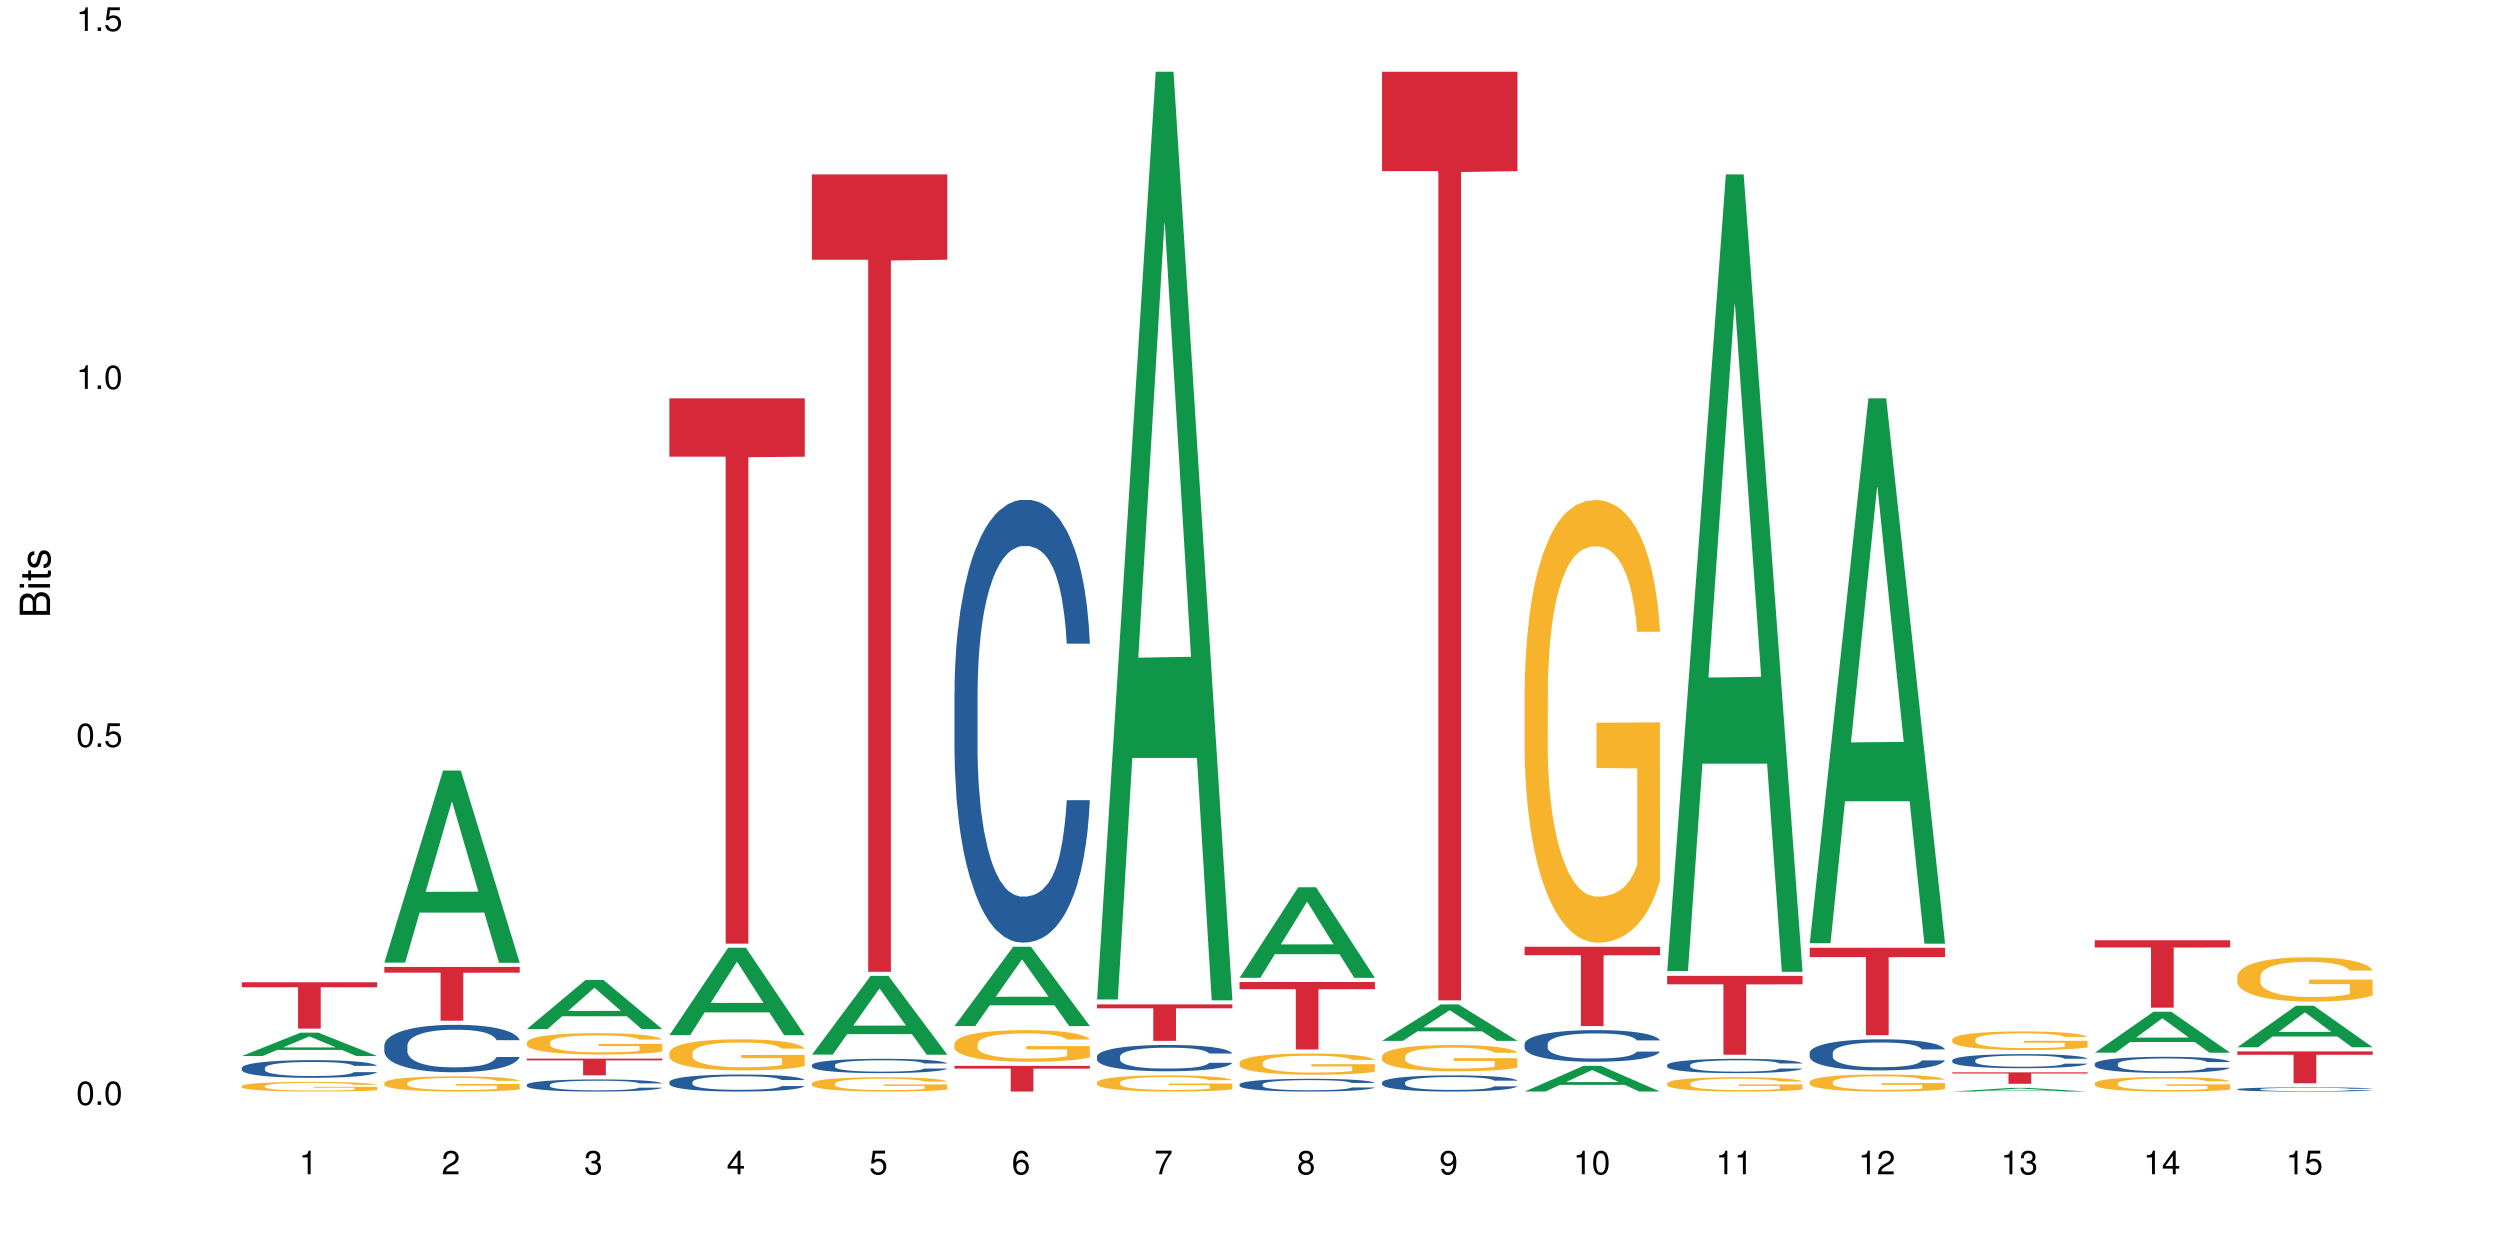 <?xml version="1.0" encoding="UTF-8"?>
<svg xmlns="http://www.w3.org/2000/svg" xmlns:xlink="http://www.w3.org/1999/xlink" width="720pt" height="360pt" viewBox="0 0 720 360" version="1.1">
<defs>
<g>
<symbol overflow="visible" id="glyph0-0">
<path style="stroke:none;" d=""/>
</symbol>
<symbol overflow="visible" id="glyph0-1">
<path style="stroke:none;" d="M 2.641 -6.797 C 2 -6.797 1.422 -6.531 1.078 -6.047 C 0.641 -5.453 0.406 -4.547 0.406 -3.297 C 0.406 -1 1.188 0.219 2.641 0.219 C 4.078 0.219 4.859 -1 4.859 -3.234 C 4.859 -4.562 4.656 -5.438 4.203 -6.047 C 3.844 -6.531 3.281 -6.797 2.641 -6.797 Z M 2.641 -6.047 C 3.547 -6.047 4 -5.125 4 -3.312 C 4 -1.375 3.562 -0.484 2.625 -0.484 C 1.734 -0.484 1.281 -1.422 1.281 -3.281 C 1.281 -5.141 1.734 -6.047 2.641 -6.047 Z M 2.641 -6.047 "/>
</symbol>
<symbol overflow="visible" id="glyph0-2">
<path style="stroke:none;" d="M 1.828 -1 L 0.828 -1 L 0.828 0 L 1.828 0 Z M 1.828 -1 "/>
</symbol>
<symbol overflow="visible" id="glyph0-3">
<path style="stroke:none;" d="M 4.562 -6.797 L 1.062 -6.797 L 0.547 -3.094 L 1.328 -3.094 C 1.719 -3.562 2.047 -3.734 2.578 -3.734 C 3.484 -3.734 4.062 -3.109 4.062 -2.094 C 4.062 -1.125 3.484 -0.531 2.578 -0.531 C 1.828 -0.531 1.375 -0.906 1.188 -1.672 L 0.328 -1.672 C 0.453 -1.109 0.547 -0.844 0.75 -0.594 C 1.125 -0.078 1.828 0.219 2.594 0.219 C 3.969 0.219 4.922 -0.781 4.922 -2.219 C 4.922 -3.562 4.031 -4.484 2.719 -4.484 C 2.25 -4.484 1.859 -4.359 1.469 -4.062 L 1.734 -5.969 L 4.562 -5.969 Z M 4.562 -6.797 "/>
</symbol>
<symbol overflow="visible" id="glyph0-4">
<path style="stroke:none;" d="M 2.484 -4.844 L 2.484 0 L 3.328 0 L 3.328 -6.797 L 2.766 -6.797 C 2.469 -5.75 2.281 -5.609 0.984 -5.453 L 0.984 -4.844 Z M 2.484 -4.844 "/>
</symbol>
<symbol overflow="visible" id="glyph0-5">
<path style="stroke:none;" d="M 4.859 -0.828 L 1.281 -0.828 C 1.359 -1.391 1.672 -1.75 2.5 -2.234 L 3.469 -2.75 C 4.406 -3.266 4.906 -3.969 4.906 -4.812 C 4.906 -5.375 4.672 -5.906 4.266 -6.266 C 3.859 -6.625 3.375 -6.797 2.719 -6.797 C 1.859 -6.797 1.219 -6.5 0.844 -5.922 C 0.609 -5.562 0.5 -5.125 0.484 -4.438 L 1.328 -4.438 C 1.359 -4.906 1.406 -5.188 1.531 -5.406 C 1.75 -5.812 2.188 -6.062 2.703 -6.062 C 3.469 -6.062 4.031 -5.516 4.031 -4.781 C 4.031 -4.25 3.719 -3.797 3.125 -3.438 L 2.234 -2.938 C 0.812 -2.141 0.406 -1.5 0.328 0 L 4.859 0 Z M 4.859 -0.828 "/>
</symbol>
<symbol overflow="visible" id="glyph0-6">
<path style="stroke:none;" d="M 2.125 -3.125 L 2.578 -3.125 C 3.516 -3.125 3.984 -2.703 3.984 -1.891 C 3.984 -1.031 3.469 -0.531 2.578 -0.531 C 1.656 -0.531 1.203 -0.984 1.156 -1.969 L 0.312 -1.969 C 0.344 -1.422 0.438 -1.078 0.609 -0.766 C 0.953 -0.109 1.625 0.219 2.547 0.219 C 3.953 0.219 4.859 -0.609 4.859 -1.906 C 4.859 -2.766 4.516 -3.25 3.703 -3.516 C 4.344 -3.766 4.656 -4.25 4.656 -4.938 C 4.656 -6.109 3.875 -6.797 2.578 -6.797 C 1.203 -6.797 0.484 -6.047 0.453 -4.609 L 1.297 -4.609 C 1.312 -5.016 1.344 -5.25 1.453 -5.453 C 1.641 -5.828 2.062 -6.062 2.594 -6.062 C 3.344 -6.062 3.797 -5.625 3.797 -4.906 C 3.797 -4.422 3.609 -4.141 3.25 -3.984 C 3.016 -3.891 2.719 -3.844 2.125 -3.844 Z M 2.125 -3.125 "/>
</symbol>
<symbol overflow="visible" id="glyph0-7">
<path style="stroke:none;" d="M 3.141 -1.625 L 3.141 0 L 3.984 0 L 3.984 -1.625 L 4.984 -1.625 L 4.984 -2.391 L 3.984 -2.391 L 3.984 -6.797 L 3.359 -6.797 L 0.266 -2.516 L 0.266 -1.625 Z M 3.141 -2.391 L 1 -2.391 L 3.141 -5.359 Z M 3.141 -2.391 "/>
</symbol>
<symbol overflow="visible" id="glyph0-8">
<path style="stroke:none;" d="M 4.781 -5.031 C 4.609 -6.141 3.891 -6.797 2.844 -6.797 C 2.094 -6.797 1.422 -6.438 1.031 -5.828 C 0.609 -5.172 0.406 -4.344 0.406 -3.094 C 0.406 -1.953 0.578 -1.234 0.984 -0.625 C 1.359 -0.078 1.953 0.219 2.703 0.219 C 3.984 0.219 4.922 -0.734 4.922 -2.078 C 4.922 -3.344 4.062 -4.234 2.844 -4.234 C 2.172 -4.234 1.641 -3.969 1.281 -3.469 C 1.281 -5.125 1.828 -6.047 2.797 -6.047 C 3.391 -6.047 3.797 -5.672 3.938 -5.031 Z M 2.734 -3.484 C 3.547 -3.484 4.062 -2.922 4.062 -2 C 4.062 -1.156 3.484 -0.531 2.703 -0.531 C 1.922 -0.531 1.328 -1.188 1.328 -2.047 C 1.328 -2.891 1.906 -3.484 2.734 -3.484 Z M 2.734 -3.484 "/>
</symbol>
<symbol overflow="visible" id="glyph0-9">
<path style="stroke:none;" d="M 4.984 -6.797 L 0.438 -6.797 L 0.438 -5.969 L 4.109 -5.969 C 2.5 -3.656 1.828 -2.234 1.328 0 L 2.219 0 C 2.594 -2.172 3.453 -4.047 4.984 -6.094 Z M 4.984 -6.797 "/>
</symbol>
<symbol overflow="visible" id="glyph0-10">
<path style="stroke:none;" d="M 3.75 -3.578 C 4.453 -4 4.688 -4.344 4.688 -4.984 C 4.688 -6.047 3.844 -6.797 2.641 -6.797 C 1.438 -6.797 0.594 -6.047 0.594 -4.984 C 0.594 -4.359 0.828 -4.016 1.516 -3.578 C 0.734 -3.203 0.359 -2.641 0.359 -1.891 C 0.359 -0.641 1.297 0.219 2.641 0.219 C 3.984 0.219 4.922 -0.641 4.922 -1.875 C 4.922 -2.641 4.531 -3.203 3.75 -3.578 Z M 2.641 -6.047 C 3.359 -6.047 3.812 -5.625 3.812 -4.969 C 3.812 -4.344 3.344 -3.922 2.641 -3.922 C 1.922 -3.922 1.453 -4.344 1.453 -4.984 C 1.453 -5.625 1.922 -6.047 2.641 -6.047 Z M 2.641 -3.203 C 3.484 -3.203 4.062 -2.672 4.062 -1.875 C 4.062 -1.062 3.484 -0.531 2.625 -0.531 C 1.797 -0.531 1.219 -1.078 1.219 -1.875 C 1.219 -2.672 1.797 -3.203 2.641 -3.203 Z M 2.641 -3.203 "/>
</symbol>
<symbol overflow="visible" id="glyph0-11">
<path style="stroke:none;" d="M 0.516 -1.547 C 0.672 -0.438 1.406 0.219 2.438 0.219 C 3.188 0.219 3.859 -0.141 4.266 -0.75 C 4.688 -1.406 4.891 -2.25 4.891 -3.484 C 4.891 -4.625 4.703 -5.359 4.312 -5.953 C 3.938 -6.5 3.344 -6.797 2.594 -6.797 C 1.297 -6.797 0.359 -5.844 0.359 -4.516 C 0.359 -3.25 1.234 -2.344 2.453 -2.344 C 3.094 -2.344 3.562 -2.578 4.016 -3.109 C 4 -1.453 3.469 -0.531 2.5 -0.531 C 1.906 -0.531 1.484 -0.906 1.359 -1.547 Z M 2.578 -6.062 C 3.375 -6.062 3.969 -5.406 3.969 -4.531 C 3.969 -3.688 3.375 -3.094 2.547 -3.094 C 1.734 -3.094 1.234 -3.672 1.234 -4.578 C 1.234 -5.438 1.797 -6.062 2.578 -6.062 Z M 2.578 -6.062 "/>
</symbol>
<symbol overflow="visible" id="glyph1-0">
<path style="stroke:none;" d=""/>
</symbol>
<symbol overflow="visible" id="glyph1-1">
<path style="stroke:none;" d="M 0 -0.953 L 0 -4.891 C 0 -5.719 -0.234 -6.344 -0.734 -6.797 C -1.188 -7.234 -1.812 -7.469 -2.5 -7.469 C -3.547 -7.469 -4.188 -7 -4.625 -5.875 C -4.984 -6.672 -5.641 -7.094 -6.531 -7.094 C -7.156 -7.094 -7.734 -6.859 -8.141 -6.391 C -8.562 -5.938 -8.75 -5.344 -8.75 -4.5 L -8.75 -0.953 Z M -4.984 -2.062 L -7.766 -2.062 L -7.766 -4.219 C -7.766 -4.844 -7.688 -5.203 -7.453 -5.5 C -7.219 -5.812 -6.859 -5.969 -6.375 -5.969 C -5.906 -5.969 -5.531 -5.812 -5.297 -5.5 C -5.062 -5.203 -4.984 -4.844 -4.984 -4.219 Z M -0.984 -2.062 L -4 -2.062 L -4 -4.781 C -4 -5.328 -3.859 -5.688 -3.578 -5.953 C -3.297 -6.219 -2.922 -6.359 -2.484 -6.359 C -2.062 -6.359 -1.688 -6.219 -1.406 -5.953 C -1.109 -5.688 -0.984 -5.328 -0.984 -4.781 Z M -0.984 -2.062 "/>
</symbol>
<symbol overflow="visible" id="glyph1-2">
<path style="stroke:none;" d="M -6.281 -1.797 L -6.281 -0.797 L 0 -0.797 L 0 -1.797 Z M -8.75 -1.797 L -8.75 -0.797 L -7.484 -0.797 L -7.484 -1.797 Z M -8.75 -1.797 "/>
</symbol>
<symbol overflow="visible" id="glyph1-3">
<path style="stroke:none;" d="M -6.281 -3.047 L -6.281 -2.016 L -8.016 -2.016 L -8.016 -1.016 L -6.281 -1.016 L -6.281 -0.172 L -5.469 -0.172 L -5.469 -1.016 L -0.719 -1.016 C -0.078 -1.016 0.281 -1.453 0.281 -2.234 C 0.281 -2.469 0.25 -2.719 0.188 -3.047 L -0.641 -3.047 C -0.609 -2.922 -0.594 -2.766 -0.594 -2.562 C -0.594 -2.141 -0.719 -2.016 -1.156 -2.016 L -5.469 -2.016 L -5.469 -3.047 Z M -6.281 -3.047 "/>
</symbol>
<symbol overflow="visible" id="glyph1-4">
<path style="stroke:none;" d="M -4.531 -5.25 C -5.766 -5.25 -6.469 -4.422 -6.469 -2.969 C -6.469 -1.516 -5.719 -0.562 -4.547 -0.562 C -3.562 -0.562 -3.094 -1.062 -2.734 -2.562 L -2.516 -3.484 C -2.344 -4.188 -2.094 -4.469 -1.625 -4.469 C -1.047 -4.469 -0.641 -3.875 -0.641 -3 C -0.641 -2.453 -0.797 -2 -1.062 -1.75 C -1.25 -1.594 -1.422 -1.531 -1.875 -1.469 L -1.875 -0.406 C -0.422 -0.453 0.281 -1.266 0.281 -2.922 C 0.281 -4.5 -0.5 -5.516 -1.719 -5.516 C -2.656 -5.516 -3.172 -4.984 -3.469 -3.734 L -3.703 -2.766 C -3.891 -1.953 -4.156 -1.609 -4.594 -1.609 C -5.172 -1.609 -5.547 -2.125 -5.547 -2.938 C -5.547 -3.75 -5.203 -4.172 -4.531 -4.203 Z M -4.531 -5.25 "/>
</symbol>
</g>
</defs>
<g id="surface46687">
<rect x="0" y="0" width="720" height="360" style="fill:rgb(100%,100%,100%);fill-opacity:1;stroke:none;"/>
<path style=" stroke:none;fill-rule:nonzero;fill:rgb(6.275%,58.824%,28.235%);fill-opacity:1;" d="M 69.629 304.141 L 69.672 304.133 L 86.547 297.41 L 91.672 297.41 L 108.629 304.145 L 102.668 304.145 L 98.418 302.387 L 79.797 302.387 L 75.629 304.141 L 69.629 304.141 L 81.586 301.66 L 96.711 301.652 L 89.172 298.512 L 89.086 298.504 L 89.004 298.523 L 81.547 301.652 L 81.586 301.66 Z M 69.629 304.141 "/>
<path style=" stroke:none;fill-rule:nonzero;fill:rgb(14.51%,36.078%,60%);fill-opacity:1;" d="M 69.629 307.539 L 69.676 307.535 L 69.676 307.422 L 69.82 307.246 L 70.152 307.023 L 70.484 306.867 L 71.34 306.594 L 72.531 306.328 L 73.766 306.125 L 74.672 306.004 L 75.48 305.91 L 77.332 305.738 L 78.523 305.652 L 79.809 305.57 L 81.375 305.492 L 82.52 305.445 L 85.086 305.371 L 86.988 305.34 L 88.461 305.324 L 91.648 305.324 L 93.551 305.344 L 94.93 305.367 L 96.453 305.406 L 97.738 305.445 L 99.973 305.547 L 101.969 305.68 L 102.871 305.754 L 104.301 305.898 L 105.395 306.035 L 106.156 306.156 L 107.012 306.328 L 107.77 306.539 L 108.344 306.777 L 108.629 306.977 L 101.969 306.977 L 101.637 306.789 L 101.258 306.645 L 100.543 306.457 L 99.828 306.32 L 98.832 306.188 L 97.926 306.098 L 96.691 306.008 L 95.598 305.953 L 94.453 305.91 L 93.359 305.883 L 91.27 305.855 L 88.844 305.855 L 87.938 305.863 L 86.086 305.902 L 85.086 305.934 L 83.66 306 L 82.66 306.059 L 81.473 306.152 L 80.664 306.23 L 79.664 306.352 L 78.949 306.461 L 78.141 306.613 L 77.668 306.73 L 77.238 306.859 L 76.859 307.012 L 76.574 307.176 L 76.383 307.348 L 76.289 307.516 L 76.289 308.234 L 76.383 308.402 L 76.621 308.598 L 77.238 308.883 L 78.141 309.129 L 79.188 309.324 L 80.188 309.465 L 80.758 309.527 L 81.52 309.602 L 82.707 309.695 L 84.422 309.789 L 85.418 309.828 L 86.941 309.863 L 88.512 309.883 L 90.602 309.883 L 92.457 309.863 L 93.695 309.84 L 94.977 309.805 L 96.738 309.723 L 97.832 309.648 L 98.781 309.562 L 99.496 309.473 L 99.973 309.398 L 100.684 309.254 L 101.258 309.098 L 101.684 308.934 L 101.969 308.777 L 108.629 308.777 L 108.344 308.961 L 107.914 309.145 L 107.484 309.277 L 106.82 309.441 L 106.059 309.586 L 104.965 309.746 L 104.062 309.855 L 102.871 309.973 L 101.777 310.059 L 100.59 310.137 L 98.832 310.23 L 97.688 310.277 L 96.453 310.32 L 94.977 310.355 L 93.125 310.391 L 91.125 310.406 L 89.27 310.414 L 87.273 310.402 L 85.801 310.383 L 83.848 310.344 L 81.426 310.258 L 79.664 310.172 L 78.285 310.082 L 77.098 309.988 L 75.766 309.863 L 74.051 309.66 L 73.008 309.5 L 72.293 309.371 L 71.484 309.191 L 70.914 309.027 L 70.246 308.766 L 69.773 308.438 L 69.629 308.18 Z M 69.629 307.539 "/>
<path style=" stroke:none;fill-rule:nonzero;fill:rgb(96.863%,70.196%,16.863%);fill-opacity:1;" d="M 69.629 312.781 L 69.676 312.781 L 69.676 312.73 L 69.867 312.613 L 70.344 312.457 L 70.961 312.328 L 71.625 312.227 L 72.055 312.172 L 72.77 312.098 L 73.387 312.043 L 74.957 311.926 L 76.953 311.82 L 78.047 311.773 L 79.285 311.73 L 81.043 311.684 L 81.852 311.664 L 84.324 311.625 L 87.133 311.602 L 90.223 311.594 L 91.648 311.594 L 93.598 311.605 L 96.262 311.633 L 97.785 311.656 L 98.973 311.684 L 100.211 311.715 L 101.73 311.766 L 103.16 311.828 L 104.301 311.891 L 105.441 311.965 L 106.391 312.047 L 107.199 312.137 L 107.914 312.242 L 108.344 312.332 L 108.629 312.418 L 102.016 312.418 L 101.637 312.332 L 101.207 312.262 L 100.496 312.18 L 99.781 312.117 L 99.066 312.07 L 97.738 312.004 L 96.594 311.961 L 95.168 311.926 L 93.789 311.902 L 92.219 311.891 L 91.27 311.883 L 88.746 311.883 L 86.465 311.902 L 85.133 311.922 L 84.184 311.941 L 82.852 311.98 L 82.043 312.012 L 81.566 312.031 L 80.141 312.109 L 79.188 312.18 L 78.664 312.23 L 78 312.305 L 77.523 312.375 L 77 312.477 L 76.715 312.551 L 76.336 312.723 L 76.289 313.18 L 76.43 313.277 L 76.715 313.383 L 77.098 313.473 L 77.668 313.57 L 78.238 313.641 L 79.234 313.742 L 80.094 313.809 L 80.758 313.852 L 82.043 313.918 L 82.566 313.941 L 83.801 313.988 L 85.086 314.023 L 86.656 314.055 L 87.844 314.07 L 89.746 314.082 L 92.172 314.082 L 95.027 314.066 L 96.832 314.047 L 98.07 314.027 L 98.879 314.008 L 99.875 313.98 L 100.59 313.953 L 101.258 313.926 L 102.062 313.883 L 102.062 313.277 L 90.316 313.273 L 90.316 312.992 L 108.578 312.988 L 108.629 313.98 L 107.629 314.047 L 106.391 314.113 L 105.203 314.164 L 103.965 314.207 L 102.207 314.258 L 100.781 314.285 L 98.594 314.324 L 96.594 314.344 L 94.504 314.359 L 92.648 314.367 L 90.461 314.371 L 88.512 314.367 L 86.418 314.352 L 84.754 314.328 L 83.23 314.305 L 81.711 314.273 L 79.809 314.219 L 78.57 314.176 L 77.285 314.121 L 76.004 314.059 L 74.859 313.988 L 74.102 313.938 L 73.34 313.875 L 72.531 313.801 L 71.77 313.715 L 71.199 313.637 L 70.676 313.547 L 70.297 313.461 L 69.914 313.348 L 69.723 313.258 L 69.629 313.18 Z M 69.629 312.781 "/>
<path style=" stroke:none;fill-rule:nonzero;fill:rgb(83.922%,15.686%,22.353%);fill-opacity:1;" d="M 69.629 282.895 L 108.629 282.895 L 108.629 284.324 L 92.375 284.336 L 92.375 296.23 L 85.836 296.23 L 85.836 284.348 L 85.742 284.324 L 69.629 284.324 Z M 69.629 282.895 "/>
<path style=" stroke:none;fill-rule:nonzero;fill:rgb(6.275%,58.824%,28.235%);fill-opacity:1;" d="M 110.68 277.234 L 110.723 277.184 L 127.598 221.918 L 132.719 221.918 L 149.68 277.289 L 143.719 277.289 L 139.469 262.836 L 120.848 262.836 L 116.68 277.234 L 110.68 277.234 L 122.637 256.855 L 137.762 256.805 L 130.223 230.965 L 130.137 230.91 L 130.055 231.066 L 122.598 256.805 L 122.637 256.855 Z M 110.68 277.234 "/>
<path style=" stroke:none;fill-rule:nonzero;fill:rgb(14.51%,36.078%,60%);fill-opacity:1;" d="M 110.68 301.094 L 110.727 301.082 L 110.727 300.785 L 110.871 300.309 L 111.203 299.711 L 111.535 299.297 L 112.391 298.562 L 113.582 297.852 L 114.816 297.301 L 115.723 296.977 L 116.531 296.727 L 118.383 296.266 L 119.574 296.027 L 120.859 295.816 L 122.426 295.605 L 123.57 295.48 L 126.137 295.281 L 128.039 295.191 L 129.512 295.156 L 132.699 295.156 L 134.602 295.203 L 135.98 295.266 L 137.504 295.367 L 138.789 295.48 L 141.023 295.754 L 143.02 296.102 L 143.922 296.305 L 145.352 296.691 L 146.445 297.062 L 147.207 297.391 L 148.062 297.852 L 148.82 298.414 L 149.395 299.047 L 149.68 299.586 L 143.02 299.586 L 142.688 299.086 L 142.305 298.699 L 141.594 298.188 L 140.879 297.824 L 139.883 297.465 L 138.977 297.227 L 137.742 296.988 L 136.648 296.84 L 135.504 296.727 L 134.41 296.652 L 132.32 296.578 L 129.895 296.578 L 128.988 296.602 L 127.137 296.703 L 126.137 296.789 L 124.711 296.965 L 123.711 297.125 L 122.523 297.375 L 121.715 297.59 L 120.715 297.914 L 120 298.199 L 119.191 298.613 L 118.719 298.926 L 118.289 299.273 L 117.91 299.684 L 117.625 300.121 L 117.434 300.582 L 117.34 301.031 L 117.34 302.969 L 117.434 303.418 L 117.672 303.941 L 118.289 304.703 L 119.191 305.363 L 120.238 305.887 L 121.238 306.262 L 121.809 306.438 L 122.57 306.637 L 123.758 306.887 L 125.473 307.137 L 126.469 307.234 L 127.992 307.336 L 129.562 307.387 L 131.652 307.387 L 133.508 307.336 L 134.746 307.273 L 136.027 307.172 L 137.789 306.961 L 138.883 306.762 L 139.832 306.523 L 140.547 306.289 L 141.023 306.086 L 141.734 305.699 L 142.305 305.277 L 142.734 304.84 L 143.02 304.414 L 149.68 304.414 L 149.395 304.914 L 148.965 305.402 L 148.535 305.762 L 147.871 306.199 L 147.109 306.586 L 146.016 307.023 L 145.113 307.312 L 143.922 307.621 L 142.828 307.859 L 141.641 308.07 L 139.883 308.32 L 138.738 308.445 L 137.504 308.559 L 136.027 308.66 L 134.176 308.746 L 132.176 308.797 L 130.32 308.809 L 128.324 308.785 L 126.852 308.734 L 124.898 308.621 L 122.473 308.395 L 120.715 308.16 L 119.336 307.922 L 118.148 307.672 L 116.816 307.336 L 115.102 306.785 L 114.059 306.363 L 113.344 306.012 L 112.535 305.527 L 111.965 305.09 L 111.297 304.391 L 110.824 303.504 L 110.68 302.816 Z M 110.68 301.094 "/>
<path style=" stroke:none;fill-rule:nonzero;fill:rgb(96.863%,70.196%,16.863%);fill-opacity:1;" d="M 110.68 311.863 L 110.727 311.859 L 110.727 311.781 L 110.918 311.602 L 111.395 311.352 L 112.012 311.148 L 112.676 310.988 L 113.105 310.906 L 113.82 310.785 L 114.438 310.695 L 116.008 310.516 L 118.004 310.348 L 119.098 310.277 L 120.336 310.207 L 122.094 310.133 L 122.902 310.105 L 125.375 310.039 L 128.18 310 L 131.273 309.988 L 132.699 309.992 L 134.648 310.008 L 137.312 310.051 L 138.836 310.094 L 140.023 310.133 L 141.262 310.184 L 142.781 310.266 L 144.207 310.359 L 145.352 310.457 L 146.492 310.578 L 147.441 310.703 L 148.25 310.844 L 148.965 311.012 L 149.395 311.152 L 149.68 311.293 L 143.066 311.293 L 142.688 311.152 L 142.258 311.043 L 141.547 310.914 L 140.832 310.816 L 140.117 310.742 L 138.789 310.637 L 137.645 310.57 L 136.219 310.516 L 134.84 310.48 L 133.27 310.457 L 132.32 310.449 L 129.797 310.449 L 127.516 310.477 L 126.184 310.508 L 125.234 310.539 L 123.902 310.602 L 123.094 310.648 L 122.617 310.68 L 121.191 310.805 L 120.238 310.918 L 119.715 310.992 L 119.051 311.113 L 118.574 311.219 L 118.051 311.379 L 117.766 311.5 L 117.387 311.773 L 117.34 312.492 L 117.48 312.645 L 117.766 312.809 L 118.148 312.953 L 118.719 313.105 L 119.289 313.223 L 120.285 313.379 L 121.145 313.48 L 121.809 313.551 L 123.094 313.656 L 123.617 313.695 L 124.852 313.766 L 126.137 313.824 L 127.707 313.871 L 128.895 313.895 L 130.797 313.914 L 133.223 313.914 L 136.078 313.891 L 137.883 313.859 L 139.121 313.828 L 139.93 313.797 L 140.926 313.754 L 141.641 313.715 L 142.305 313.672 L 143.113 313.602 L 143.113 312.645 L 131.367 312.641 L 131.367 312.191 L 149.629 312.188 L 149.68 313.754 L 148.68 313.863 L 147.441 313.965 L 146.254 314.047 L 145.016 314.113 L 143.258 314.191 L 141.832 314.238 L 139.645 314.293 L 137.645 314.332 L 135.555 314.355 L 133.699 314.367 L 131.512 314.371 L 129.562 314.363 L 127.469 314.34 L 125.805 314.305 L 124.281 314.266 L 122.762 314.215 L 120.859 314.129 L 119.621 314.062 L 118.336 313.977 L 117.055 313.879 L 115.91 313.77 L 115.152 313.688 L 114.391 313.59 L 113.582 313.469 L 112.82 313.336 L 112.25 313.211 L 111.727 313.07 L 111.348 312.938 L 110.965 312.758 L 110.773 312.613 L 110.68 312.488 Z M 110.68 311.863 "/>
<path style=" stroke:none;fill-rule:nonzero;fill:rgb(83.922%,15.686%,22.353%);fill-opacity:1;" d="M 110.68 278.469 L 149.68 278.469 L 149.68 280.129 L 133.426 280.141 L 133.426 293.977 L 126.887 293.977 L 126.887 280.156 L 126.793 280.129 L 110.68 280.129 Z M 110.68 278.469 "/>
<path style=" stroke:none;fill-rule:nonzero;fill:rgb(6.275%,58.824%,28.235%);fill-opacity:1;" d="M 151.73 296.355 L 151.773 296.344 L 168.648 282.215 L 173.77 282.215 L 190.73 296.367 L 184.77 296.367 L 180.52 292.676 L 161.898 292.676 L 157.73 296.355 L 151.73 296.355 L 163.688 291.145 L 178.812 291.133 L 171.27 284.527 L 171.188 284.512 L 171.105 284.555 L 163.648 291.133 L 163.688 291.145 Z M 151.73 296.355 "/>
<path style=" stroke:none;fill-rule:nonzero;fill:rgb(14.51%,36.078%,60%);fill-opacity:1;" d="M 151.73 312.402 L 151.777 312.398 L 151.777 312.32 L 151.922 312.199 L 152.254 312.047 L 152.586 311.941 L 153.441 311.754 L 154.633 311.57 L 155.867 311.43 L 156.773 311.348 L 157.582 311.285 L 159.434 311.168 L 160.625 311.105 L 161.91 311.051 L 163.477 310.996 L 164.617 310.965 L 167.188 310.914 L 169.09 310.895 L 170.562 310.883 L 173.75 310.883 L 175.652 310.895 L 177.031 310.91 L 178.555 310.938 L 179.84 310.965 L 182.074 311.035 L 184.07 311.125 L 184.973 311.176 L 186.402 311.273 L 187.496 311.371 L 188.254 311.453 L 189.113 311.57 L 189.871 311.715 L 190.445 311.879 L 190.73 312.016 L 184.07 312.016 L 183.738 311.887 L 183.355 311.789 L 182.645 311.656 L 181.93 311.566 L 180.934 311.473 L 180.027 311.414 L 178.793 311.352 L 177.699 311.312 L 176.555 311.285 L 175.461 311.266 L 173.371 311.246 L 170.945 311.246 L 170.039 311.254 L 168.188 311.277 L 167.188 311.301 L 165.762 311.344 L 164.762 311.387 L 163.574 311.449 L 162.766 311.504 L 161.766 311.586 L 161.051 311.66 L 160.242 311.766 L 159.77 311.848 L 159.34 311.934 L 158.961 312.039 L 158.676 312.152 L 158.484 312.27 L 158.391 312.383 L 158.391 312.879 L 158.484 312.992 L 158.723 313.129 L 159.34 313.32 L 160.242 313.492 L 161.289 313.625 L 162.289 313.719 L 162.859 313.766 L 163.621 313.816 L 164.809 313.879 L 166.52 313.945 L 167.52 313.969 L 169.043 313.996 L 170.613 314.008 L 172.703 314.008 L 174.559 313.996 L 175.797 313.98 L 177.078 313.953 L 178.84 313.898 L 179.934 313.848 L 180.883 313.789 L 181.598 313.727 L 182.074 313.676 L 182.785 313.578 L 183.355 313.469 L 183.785 313.355 L 184.07 313.25 L 190.73 313.25 L 190.445 313.375 L 190.016 313.5 L 189.586 313.594 L 188.922 313.703 L 188.16 313.805 L 187.066 313.914 L 186.164 313.988 L 184.973 314.066 L 183.879 314.129 L 182.691 314.184 L 180.934 314.246 L 179.789 314.277 L 178.555 314.309 L 177.078 314.332 L 175.227 314.355 L 173.227 314.367 L 171.371 314.371 L 169.375 314.363 L 167.902 314.352 L 165.949 314.324 L 163.523 314.266 L 161.766 314.203 L 160.387 314.145 L 159.199 314.082 L 157.867 313.996 L 156.152 313.855 L 155.105 313.746 L 154.395 313.656 L 153.586 313.531 L 153.016 313.422 L 152.348 313.242 L 151.875 313.016 L 151.73 312.84 Z M 151.73 312.402 "/>
<path style=" stroke:none;fill-rule:nonzero;fill:rgb(96.863%,70.196%,16.863%);fill-opacity:1;" d="M 151.73 300.184 L 151.777 300.18 L 151.777 300.066 L 151.969 299.812 L 152.445 299.465 L 153.062 299.18 L 153.727 298.953 L 154.156 298.836 L 154.871 298.668 L 155.488 298.543 L 157.059 298.289 L 159.055 298.055 L 160.148 297.953 L 161.387 297.859 L 163.145 297.75 L 163.953 297.711 L 166.426 297.621 L 169.23 297.566 L 172.324 297.547 L 173.75 297.555 L 175.699 297.578 L 178.363 297.637 L 179.887 297.695 L 181.074 297.75 L 182.312 297.824 L 183.832 297.938 L 185.258 298.07 L 186.402 298.207 L 187.543 298.375 L 188.492 298.555 L 189.301 298.75 L 190.016 298.988 L 190.445 299.184 L 190.73 299.379 L 184.117 299.379 L 183.738 299.184 L 183.309 299.031 L 182.598 298.848 L 181.883 298.711 L 181.168 298.605 L 179.84 298.461 L 178.695 298.367 L 177.27 298.289 L 175.891 298.238 L 174.32 298.207 L 173.371 298.195 L 170.848 298.195 L 168.566 298.234 L 167.234 298.277 L 166.285 298.324 L 164.953 298.41 L 164.145 298.477 L 163.668 298.52 L 162.242 298.695 L 161.289 298.852 L 160.766 298.961 L 160.102 299.129 L 159.625 299.281 L 159.102 299.504 L 158.816 299.672 L 158.438 300.055 L 158.391 301.066 L 158.531 301.281 L 158.816 301.512 L 159.199 301.715 L 159.77 301.926 L 160.34 302.09 L 161.336 302.309 L 162.195 302.457 L 162.859 302.551 L 164.145 302.703 L 164.668 302.754 L 165.902 302.855 L 167.188 302.934 L 168.758 303 L 169.945 303.035 L 171.848 303.062 L 174.273 303.062 L 177.129 303.027 L 178.934 302.984 L 180.172 302.938 L 180.98 302.898 L 181.977 302.836 L 182.691 302.781 L 183.355 302.719 L 184.164 302.625 L 184.164 301.281 L 172.418 301.273 L 172.418 300.645 L 190.68 300.641 L 190.73 302.836 L 189.73 302.988 L 188.492 303.137 L 187.305 303.246 L 186.066 303.344 L 184.309 303.449 L 182.883 303.516 L 180.695 303.598 L 178.695 303.648 L 176.605 303.68 L 174.75 303.699 L 172.562 303.703 L 170.613 303.691 L 168.52 303.656 L 166.855 303.613 L 165.332 303.559 L 163.812 303.484 L 161.91 303.367 L 160.672 303.27 L 159.387 303.152 L 158.105 303.012 L 156.961 302.859 L 156.203 302.742 L 155.441 302.605 L 154.633 302.438 L 153.871 302.246 L 153.301 302.074 L 152.777 301.875 L 152.398 301.691 L 152.016 301.438 L 151.824 301.234 L 151.73 301.062 Z M 151.73 300.184 "/>
<path style=" stroke:none;fill-rule:nonzero;fill:rgb(83.922%,15.686%,22.353%);fill-opacity:1;" d="M 151.73 304.883 L 190.73 304.883 L 190.73 305.398 L 174.477 305.402 L 174.477 309.703 L 167.938 309.703 L 167.938 305.406 L 167.84 305.398 L 151.73 305.398 Z M 151.73 304.883 "/>
<path style=" stroke:none;fill-rule:nonzero;fill:rgb(6.275%,58.824%,28.235%);fill-opacity:1;" d="M 192.781 298.117 L 192.824 298.094 L 209.695 272.949 L 214.82 272.949 L 231.781 298.141 L 225.82 298.141 L 221.57 291.566 L 202.949 291.566 L 198.781 298.117 L 192.781 298.117 L 204.738 288.844 L 219.863 288.82 L 212.32 277.066 L 212.238 277.043 L 212.156 277.113 L 204.699 288.82 L 204.738 288.844 Z M 192.781 298.117 "/>
<path style=" stroke:none;fill-rule:nonzero;fill:rgb(14.51%,36.078%,60%);fill-opacity:1;" d="M 192.781 311.598 L 192.828 311.594 L 192.828 311.488 L 192.973 311.316 L 193.305 311.102 L 193.637 310.953 L 194.492 310.688 L 195.684 310.434 L 196.918 310.234 L 197.824 310.117 L 198.633 310.031 L 200.484 309.863 L 201.676 309.777 L 202.957 309.703 L 204.527 309.625 L 205.668 309.582 L 208.238 309.508 L 210.141 309.477 L 211.613 309.465 L 214.801 309.465 L 216.703 309.48 L 218.082 309.504 L 219.605 309.539 L 220.887 309.582 L 223.125 309.68 L 225.121 309.805 L 226.023 309.875 L 227.453 310.016 L 228.547 310.152 L 229.305 310.266 L 230.164 310.434 L 230.922 310.637 L 231.496 310.863 L 231.781 311.055 L 225.121 311.055 L 224.789 310.879 L 224.406 310.738 L 223.695 310.555 L 222.98 310.426 L 221.984 310.293 L 221.078 310.207 L 219.844 310.125 L 218.75 310.07 L 217.605 310.031 L 216.512 310.004 L 214.422 309.977 L 211.996 309.977 L 211.09 309.984 L 209.238 310.02 L 208.238 310.051 L 206.812 310.113 L 205.812 310.172 L 204.625 310.262 L 203.816 310.34 L 202.816 310.457 L 202.102 310.559 L 201.293 310.707 L 200.82 310.82 L 200.391 310.945 L 200.012 311.094 L 199.727 311.25 L 199.535 311.414 L 199.441 311.578 L 199.441 312.273 L 199.535 312.434 L 199.773 312.621 L 200.391 312.895 L 201.293 313.133 L 202.34 313.32 L 203.34 313.457 L 203.91 313.52 L 204.672 313.59 L 205.859 313.68 L 207.57 313.77 L 208.57 313.805 L 210.094 313.84 L 211.664 313.859 L 213.754 313.859 L 215.609 313.84 L 216.848 313.82 L 218.129 313.781 L 219.891 313.707 L 220.984 313.637 L 221.934 313.551 L 222.648 313.465 L 223.125 313.395 L 223.836 313.254 L 224.406 313.102 L 224.836 312.945 L 225.121 312.793 L 231.781 312.793 L 231.496 312.973 L 231.066 313.145 L 230.637 313.277 L 229.973 313.434 L 229.211 313.574 L 228.117 313.73 L 227.215 313.832 L 226.023 313.945 L 224.93 314.031 L 223.742 314.105 L 221.984 314.195 L 220.84 314.242 L 219.605 314.281 L 218.129 314.316 L 216.277 314.348 L 214.277 314.367 L 212.422 314.371 L 210.426 314.363 L 208.953 314.344 L 207 314.305 L 204.574 314.223 L 202.816 314.137 L 201.438 314.051 L 200.25 313.961 L 198.918 313.84 L 197.203 313.645 L 196.156 313.492 L 195.445 313.367 L 194.637 313.191 L 194.066 313.035 L 193.398 312.781 L 192.926 312.465 L 192.781 312.219 Z M 192.781 311.598 "/>
<path style=" stroke:none;fill-rule:nonzero;fill:rgb(96.863%,70.196%,16.863%);fill-opacity:1;" d="M 192.781 303.16 L 192.828 303.152 L 192.828 302.988 L 193.02 302.621 L 193.496 302.113 L 194.113 301.695 L 194.777 301.367 L 195.207 301.195 L 195.922 300.949 L 196.539 300.77 L 198.109 300.402 L 200.105 300.059 L 201.199 299.91 L 202.438 299.77 L 204.195 299.617 L 205.004 299.559 L 207.477 299.426 L 210.281 299.348 L 213.375 299.32 L 214.801 299.328 L 216.75 299.363 L 219.414 299.453 L 220.938 299.535 L 222.125 299.617 L 223.363 299.723 L 224.883 299.887 L 226.309 300.082 L 227.453 300.277 L 228.594 300.523 L 229.543 300.785 L 230.352 301.074 L 231.066 301.418 L 231.496 301.703 L 231.781 301.988 L 225.168 301.988 L 224.789 301.703 L 224.359 301.48 L 223.648 301.211 L 222.934 301.016 L 222.219 300.859 L 220.887 300.648 L 219.746 300.516 L 218.32 300.402 L 216.941 300.328 L 215.371 300.277 L 214.422 300.262 L 211.898 300.262 L 209.617 300.32 L 208.285 300.387 L 207.336 300.449 L 206.004 300.574 L 205.195 300.672 L 204.719 300.738 L 203.293 300.992 L 202.34 301.219 L 201.816 301.375 L 201.152 301.621 L 200.676 301.844 L 200.152 302.172 L 199.867 302.414 L 199.488 302.973 L 199.441 304.445 L 199.582 304.758 L 199.867 305.094 L 200.25 305.387 L 200.82 305.699 L 201.391 305.934 L 202.387 306.254 L 203.246 306.469 L 203.91 306.605 L 205.195 306.828 L 205.719 306.902 L 206.953 307.047 L 208.238 307.164 L 209.809 307.262 L 210.996 307.312 L 212.898 307.352 L 215.324 307.352 L 218.18 307.301 L 219.984 307.238 L 221.223 307.172 L 222.031 307.113 L 223.027 307.023 L 223.742 306.941 L 224.406 306.852 L 225.215 306.715 L 225.215 304.758 L 213.469 304.75 L 213.469 303.832 L 231.73 303.824 L 231.781 307.023 L 230.781 307.246 L 229.543 307.457 L 228.355 307.621 L 227.117 307.762 L 225.359 307.918 L 223.934 308.016 L 221.746 308.129 L 219.746 308.203 L 217.656 308.254 L 215.801 308.277 L 213.613 308.285 L 211.664 308.27 L 209.57 308.219 L 207.906 308.152 L 206.383 308.07 L 204.859 307.965 L 202.957 307.793 L 201.723 307.656 L 200.438 307.484 L 199.152 307.277 L 198.012 307.059 L 197.25 306.887 L 196.492 306.688 L 195.684 306.441 L 194.922 306.164 L 194.352 305.91 L 193.828 305.625 L 193.445 305.355 L 193.066 304.984 L 192.875 304.691 L 192.781 304.438 Z M 192.781 303.16 "/>
<path style=" stroke:none;fill-rule:nonzero;fill:rgb(83.922%,15.686%,22.353%);fill-opacity:1;" d="M 192.781 114.715 L 231.781 114.715 L 231.781 131.527 L 215.527 131.676 L 215.527 271.77 L 208.988 271.77 L 208.988 131.824 L 208.891 131.527 L 192.781 131.527 Z M 192.781 114.715 "/>
<path style=" stroke:none;fill-rule:nonzero;fill:rgb(6.275%,58.824%,28.235%);fill-opacity:1;" d="M 233.832 303.734 L 233.875 303.715 L 250.746 281.059 L 255.871 281.059 L 272.832 303.758 L 266.871 303.758 L 262.621 297.832 L 244 297.832 L 239.832 303.734 L 233.832 303.734 L 245.789 295.379 L 260.914 295.359 L 253.371 284.766 L 253.289 284.746 L 253.207 284.809 L 245.75 295.359 L 245.789 295.379 Z M 233.832 303.734 "/>
<path style=" stroke:none;fill-rule:nonzero;fill:rgb(14.51%,36.078%,60%);fill-opacity:1;" d="M 233.832 306.734 L 233.879 306.73 L 233.879 306.637 L 234.023 306.496 L 234.355 306.312 L 234.688 306.188 L 235.543 305.965 L 236.734 305.75 L 237.969 305.586 L 238.875 305.488 L 239.684 305.414 L 241.535 305.273 L 242.727 305.199 L 244.008 305.137 L 245.578 305.074 L 246.719 305.035 L 249.289 304.977 L 251.191 304.949 L 252.664 304.938 L 255.852 304.938 L 257.754 304.953 L 259.133 304.973 L 260.656 305 L 261.938 305.035 L 264.176 305.117 L 266.172 305.223 L 267.074 305.285 L 268.504 305.402 L 269.598 305.516 L 270.355 305.613 L 271.215 305.75 L 271.973 305.922 L 272.543 306.113 L 272.832 306.277 L 266.172 306.277 L 265.84 306.125 L 265.457 306.008 L 264.746 305.855 L 264.031 305.746 L 263.031 305.637 L 262.129 305.562 L 260.895 305.492 L 259.801 305.445 L 258.656 305.414 L 257.562 305.391 L 255.473 305.367 L 253.047 305.367 L 252.141 305.375 L 250.289 305.406 L 249.289 305.43 L 247.863 305.484 L 246.863 305.531 L 245.676 305.609 L 244.867 305.672 L 243.867 305.77 L 243.152 305.855 L 242.344 305.98 L 241.871 306.078 L 241.441 306.184 L 241.062 306.305 L 240.777 306.438 L 240.586 306.578 L 240.492 306.715 L 240.492 307.297 L 240.586 307.434 L 240.824 307.594 L 241.441 307.824 L 242.344 308.023 L 243.391 308.18 L 244.391 308.293 L 244.961 308.348 L 245.723 308.406 L 246.91 308.484 L 248.621 308.559 L 249.621 308.59 L 251.145 308.617 L 252.711 308.633 L 254.805 308.633 L 256.66 308.617 L 257.898 308.602 L 259.18 308.57 L 260.941 308.504 L 262.035 308.445 L 262.984 308.375 L 263.699 308.301 L 264.176 308.242 L 264.887 308.125 L 265.457 307.996 L 265.887 307.863 L 266.172 307.734 L 272.832 307.734 L 272.543 307.887 L 272.117 308.035 L 271.688 308.145 L 271.023 308.277 L 270.262 308.391 L 269.168 308.523 L 268.266 308.609 L 267.074 308.707 L 265.98 308.777 L 264.793 308.84 L 263.031 308.918 L 261.891 308.953 L 260.656 308.988 L 259.18 309.02 L 257.324 309.047 L 255.328 309.059 L 253.473 309.062 L 251.477 309.055 L 250.004 309.043 L 248.051 309.008 L 245.625 308.941 L 243.867 308.867 L 242.488 308.797 L 241.297 308.723 L 239.969 308.617 L 238.254 308.453 L 237.207 308.324 L 236.496 308.219 L 235.688 308.07 L 235.117 307.941 L 234.449 307.73 L 233.977 307.461 L 233.832 307.254 Z M 233.832 306.734 "/>
<path style=" stroke:none;fill-rule:nonzero;fill:rgb(96.863%,70.196%,16.863%);fill-opacity:1;" d="M 233.832 312.012 L 233.879 312.008 L 233.879 311.934 L 234.07 311.762 L 234.547 311.527 L 235.164 311.336 L 235.828 311.188 L 236.258 311.105 L 236.973 310.992 L 237.59 310.91 L 239.16 310.742 L 241.156 310.582 L 242.25 310.516 L 243.488 310.449 L 245.246 310.379 L 246.055 310.352 L 248.527 310.293 L 251.332 310.254 L 254.426 310.242 L 255.852 310.246 L 257.801 310.262 L 260.465 310.305 L 261.988 310.34 L 263.176 310.379 L 264.414 310.43 L 265.934 310.504 L 267.359 310.594 L 268.504 310.684 L 269.645 310.797 L 270.594 310.918 L 271.402 311.051 L 272.117 311.207 L 272.543 311.34 L 272.832 311.473 L 266.219 311.473 L 265.84 311.34 L 265.41 311.238 L 264.699 311.113 L 263.984 311.023 L 263.27 310.953 L 261.938 310.855 L 260.797 310.793 L 259.371 310.742 L 257.992 310.707 L 256.422 310.684 L 255.473 310.676 L 252.949 310.676 L 250.668 310.703 L 249.336 310.734 L 248.387 310.766 L 247.055 310.82 L 246.246 310.867 L 245.77 310.895 L 244.344 311.012 L 243.391 311.117 L 242.867 311.191 L 242.203 311.301 L 241.727 311.406 L 241.203 311.555 L 240.918 311.668 L 240.539 311.926 L 240.492 312.602 L 240.633 312.746 L 240.918 312.902 L 241.297 313.035 L 241.871 313.18 L 242.441 313.289 L 243.438 313.438 L 244.297 313.535 L 244.961 313.598 L 246.246 313.699 L 246.77 313.734 L 248.004 313.801 L 249.289 313.855 L 250.859 313.898 L 252.047 313.922 L 253.949 313.941 L 256.375 313.941 L 259.227 313.918 L 261.035 313.887 L 262.273 313.859 L 263.082 313.832 L 264.078 313.789 L 264.793 313.754 L 265.457 313.711 L 266.266 313.648 L 266.266 312.746 L 254.52 312.742 L 254.52 312.32 L 272.781 312.316 L 272.832 313.789 L 271.832 313.891 L 270.594 313.988 L 269.406 314.066 L 268.168 314.129 L 266.41 314.199 L 264.984 314.246 L 262.797 314.301 L 260.797 314.332 L 258.707 314.355 L 256.852 314.367 L 254.664 314.371 L 252.711 314.363 L 250.621 314.34 L 248.957 314.309 L 247.434 314.273 L 245.91 314.223 L 244.008 314.145 L 242.773 314.082 L 241.488 314 L 240.203 313.906 L 239.062 313.805 L 238.301 313.727 L 237.543 313.637 L 236.734 313.523 L 235.973 313.395 L 235.402 313.277 L 234.879 313.145 L 234.496 313.02 L 234.117 312.852 L 233.926 312.715 L 233.832 312.598 Z M 233.832 312.012 "/>
<path style=" stroke:none;fill-rule:nonzero;fill:rgb(83.922%,15.686%,22.353%);fill-opacity:1;" d="M 233.832 50.219 L 272.832 50.219 L 272.832 74.801 L 256.578 75.016 L 256.578 279.879 L 250.039 279.879 L 250.039 75.23 L 249.941 74.801 L 233.832 74.801 Z M 233.832 50.219 "/>
<path style=" stroke:none;fill-rule:nonzero;fill:rgb(6.275%,58.824%,28.235%);fill-opacity:1;" d="M 274.883 295.48 L 274.926 295.457 L 291.797 272.664 L 296.922 272.664 L 313.883 295.5 L 307.922 295.5 L 303.672 289.539 L 285.051 289.539 L 280.883 295.48 L 274.883 295.48 L 286.84 287.074 L 301.965 287.051 L 294.422 276.395 L 294.34 276.371 L 294.258 276.438 L 286.801 287.051 L 286.84 287.074 Z M 274.883 295.48 "/>
<path style=" stroke:none;fill-rule:nonzero;fill:rgb(14.51%,36.078%,60%);fill-opacity:1;" d="M 274.883 199.469 L 274.93 199.352 L 274.93 196.555 L 275.074 192.125 L 275.406 186.531 L 275.738 182.688 L 276.594 175.812 L 277.785 169.168 L 279.02 164.043 L 279.926 161.012 L 280.734 158.684 L 282.586 154.371 L 283.777 152.156 L 285.059 150.176 L 286.629 148.195 L 287.77 147.027 L 290.34 145.164 L 292.242 144.348 L 293.715 144 L 296.902 144 L 298.805 144.465 L 300.184 145.047 L 301.707 145.98 L 302.988 147.027 L 305.227 149.594 L 307.223 152.855 L 308.125 154.719 L 309.555 158.332 L 310.648 161.828 L 311.406 164.859 L 312.266 169.168 L 313.023 174.414 L 313.594 180.355 L 313.883 185.367 L 307.223 185.367 L 306.891 180.707 L 306.508 177.094 L 305.797 172.316 L 305.082 168.938 L 304.082 165.559 L 303.18 163.344 L 301.945 161.129 L 300.852 159.73 L 299.707 158.684 L 298.613 157.984 L 296.523 157.285 L 294.098 157.285 L 293.191 157.516 L 291.34 158.449 L 290.34 159.266 L 288.914 160.895 L 287.914 162.41 L 286.727 164.742 L 285.918 166.723 L 284.918 169.754 L 284.203 172.434 L 283.395 176.277 L 282.922 179.191 L 282.492 182.453 L 282.113 186.301 L 281.828 190.379 L 281.637 194.691 L 281.539 198.883 L 281.539 216.945 L 281.637 221.141 L 281.875 226.035 L 282.492 233.145 L 283.395 239.32 L 284.441 244.215 L 285.441 247.711 L 286.012 249.344 L 286.773 251.207 L 287.961 253.539 L 289.672 255.867 L 290.672 256.801 L 292.195 257.73 L 293.762 258.199 L 295.855 258.199 L 297.711 257.73 L 298.949 257.148 L 300.23 256.219 L 301.992 254.238 L 303.086 252.371 L 304.035 250.156 L 304.75 247.945 L 305.227 246.078 L 305.938 242.469 L 306.508 238.504 L 306.938 234.426 L 307.223 230.465 L 313.883 230.465 L 313.594 235.125 L 313.168 239.672 L 312.738 243.051 L 312.074 247.129 L 311.312 250.742 L 310.219 254.82 L 309.316 257.5 L 308.125 260.414 L 307.031 262.625 L 305.844 264.609 L 304.082 266.938 L 302.941 268.102 L 301.707 269.152 L 300.23 270.086 L 298.375 270.898 L 296.379 271.367 L 294.523 271.484 L 292.527 271.25 L 291.051 270.785 L 289.102 269.734 L 286.676 267.637 L 284.918 265.422 L 283.539 263.211 L 282.348 260.879 L 281.02 257.73 L 279.305 252.605 L 278.258 248.645 L 277.547 245.379 L 276.738 240.836 L 276.168 236.758 L 275.5 230.23 L 275.027 221.957 L 274.883 215.547 Z M 274.883 199.469 "/>
<path style=" stroke:none;fill-rule:nonzero;fill:rgb(96.863%,70.196%,16.863%);fill-opacity:1;" d="M 274.883 300.582 L 274.93 300.574 L 274.93 300.41 L 275.121 300.035 L 275.598 299.52 L 276.215 299.094 L 276.879 298.762 L 277.309 298.586 L 278.023 298.336 L 278.641 298.152 L 280.211 297.777 L 282.207 297.43 L 283.301 297.277 L 284.539 297.137 L 286.297 296.98 L 287.105 296.922 L 289.578 296.789 L 292.383 296.703 L 295.477 296.68 L 296.902 296.688 L 298.852 296.723 L 301.516 296.812 L 303.039 296.895 L 304.227 296.98 L 305.465 297.086 L 306.984 297.254 L 308.41 297.453 L 309.555 297.652 L 310.695 297.902 L 311.645 298.168 L 312.453 298.461 L 313.168 298.809 L 313.594 299.102 L 313.883 299.395 L 307.27 299.395 L 306.891 299.102 L 306.461 298.875 L 305.75 298.602 L 305.035 298.402 L 304.32 298.246 L 302.988 298.027 L 301.848 297.895 L 300.422 297.777 L 299.043 297.703 L 297.473 297.652 L 296.523 297.637 L 294 297.637 L 291.719 297.695 L 290.387 297.762 L 289.438 297.828 L 288.105 297.953 L 287.297 298.055 L 286.82 298.121 L 285.395 298.379 L 284.441 298.609 L 283.918 298.77 L 283.254 299.02 L 282.777 299.242 L 282.254 299.574 L 281.969 299.824 L 281.59 300.391 L 281.539 301.891 L 281.684 302.207 L 281.969 302.547 L 282.348 302.848 L 282.922 303.164 L 283.492 303.406 L 284.488 303.73 L 285.344 303.945 L 286.012 304.086 L 287.297 304.312 L 287.82 304.387 L 289.055 304.535 L 290.34 304.652 L 291.91 304.754 L 293.098 304.801 L 295 304.844 L 297.426 304.844 L 300.277 304.793 L 302.086 304.727 L 303.324 304.66 L 304.133 304.602 L 305.129 304.512 L 305.844 304.43 L 306.508 304.336 L 307.316 304.195 L 307.316 302.207 L 295.57 302.199 L 295.57 301.266 L 313.832 301.258 L 313.883 304.512 L 312.883 304.734 L 311.645 304.953 L 310.457 305.117 L 309.219 305.262 L 307.461 305.418 L 306.035 305.52 L 303.848 305.637 L 301.848 305.711 L 299.758 305.762 L 297.902 305.785 L 295.715 305.793 L 293.762 305.777 L 291.672 305.727 L 290.008 305.66 L 288.484 305.578 L 286.961 305.469 L 285.059 305.293 L 283.824 305.152 L 282.539 304.977 L 281.254 304.77 L 280.113 304.543 L 279.352 304.371 L 278.594 304.172 L 277.785 303.922 L 277.023 303.637 L 276.453 303.379 L 275.93 303.09 L 275.547 302.812 L 275.168 302.438 L 274.977 302.141 L 274.883 301.883 Z M 274.883 300.582 "/>
<path style=" stroke:none;fill-rule:nonzero;fill:rgb(83.922%,15.686%,22.353%);fill-opacity:1;" d="M 274.883 306.973 L 313.883 306.973 L 313.883 307.766 L 297.629 307.773 L 297.629 314.371 L 291.09 314.371 L 291.09 307.777 L 290.992 307.766 L 274.883 307.766 Z M 274.883 306.973 "/>
<path style=" stroke:none;fill-rule:nonzero;fill:rgb(6.275%,58.824%,28.235%);fill-opacity:1;" d="M 315.934 287.844 L 315.977 287.59 L 332.848 20.664 L 337.973 20.664 L 354.93 288.094 L 348.973 288.094 L 344.723 218.285 L 326.102 218.285 L 321.934 287.844 L 315.934 287.844 L 327.891 189.406 L 343.016 189.156 L 335.473 64.355 L 335.391 64.105 L 335.309 64.859 L 327.848 189.156 L 327.891 189.406 Z M 315.934 287.844 "/>
<path style=" stroke:none;fill-rule:nonzero;fill:rgb(14.51%,36.078%,60%);fill-opacity:1;" d="M 315.934 304.25 L 315.98 304.242 L 315.98 304.078 L 316.125 303.812 L 316.457 303.48 L 316.789 303.254 L 317.645 302.844 L 318.836 302.449 L 320.07 302.145 L 320.977 301.965 L 321.781 301.824 L 323.637 301.57 L 324.828 301.438 L 326.109 301.32 L 327.68 301.203 L 328.82 301.133 L 331.391 301.02 L 333.293 300.973 L 334.766 300.953 L 337.953 300.953 L 339.855 300.98 L 341.234 301.016 L 342.758 301.07 L 344.039 301.133 L 346.277 301.285 L 348.273 301.477 L 349.176 301.59 L 350.605 301.805 L 351.699 302.012 L 352.457 302.191 L 353.316 302.449 L 354.074 302.762 L 354.645 303.113 L 354.93 303.41 L 348.273 303.41 L 347.941 303.133 L 347.559 302.918 L 346.848 302.637 L 346.133 302.434 L 345.133 302.234 L 344.23 302.102 L 342.996 301.969 L 341.902 301.887 L 340.758 301.824 L 339.664 301.785 L 337.574 301.742 L 335.148 301.742 L 334.242 301.754 L 332.391 301.812 L 331.391 301.859 L 329.965 301.957 L 328.965 302.047 L 327.777 302.184 L 326.969 302.305 L 325.969 302.484 L 325.254 302.641 L 324.445 302.871 L 323.973 303.043 L 323.543 303.238 L 323.164 303.465 L 322.879 303.711 L 322.688 303.965 L 322.59 304.215 L 322.59 305.289 L 322.688 305.539 L 322.926 305.828 L 323.543 306.25 L 324.445 306.617 L 325.492 306.91 L 326.492 307.117 L 327.062 307.215 L 327.824 307.324 L 329.012 307.465 L 330.723 307.602 L 331.723 307.66 L 333.246 307.715 L 334.812 307.742 L 336.906 307.742 L 338.762 307.715 L 340 307.68 L 341.281 307.625 L 343.043 307.508 L 344.137 307.395 L 345.086 307.262 L 345.801 307.133 L 346.277 307.02 L 346.988 306.805 L 347.559 306.57 L 347.988 306.328 L 348.273 306.094 L 354.93 306.094 L 354.645 306.371 L 354.219 306.641 L 353.789 306.84 L 353.125 307.082 L 352.363 307.297 L 351.27 307.539 L 350.367 307.699 L 349.176 307.875 L 348.082 308.004 L 346.895 308.121 L 345.133 308.262 L 343.992 308.332 L 342.758 308.395 L 341.281 308.449 L 339.426 308.496 L 337.43 308.523 L 335.574 308.531 L 333.578 308.516 L 332.102 308.488 L 330.152 308.426 L 327.727 308.301 L 325.969 308.172 L 324.59 308.039 L 323.398 307.902 L 322.07 307.715 L 320.355 307.41 L 319.309 307.172 L 318.598 306.98 L 317.789 306.711 L 317.219 306.465 L 316.551 306.078 L 316.074 305.586 L 315.934 305.207 Z M 315.934 304.25 "/>
<path style=" stroke:none;fill-rule:nonzero;fill:rgb(96.863%,70.196%,16.863%);fill-opacity:1;" d="M 315.934 311.707 L 315.98 311.703 L 315.98 311.617 L 316.172 311.426 L 316.648 311.16 L 317.266 310.945 L 317.93 310.773 L 318.359 310.684 L 319.074 310.559 L 319.691 310.465 L 321.262 310.273 L 323.258 310.094 L 324.352 310.016 L 325.586 309.945 L 327.348 309.863 L 328.156 309.836 L 330.629 309.766 L 333.434 309.723 L 336.527 309.711 L 337.953 309.715 L 339.902 309.73 L 342.566 309.777 L 344.09 309.82 L 345.277 309.863 L 346.516 309.918 L 348.035 310.004 L 349.461 310.105 L 350.605 310.207 L 351.746 310.336 L 352.695 310.473 L 353.504 310.621 L 354.219 310.801 L 354.645 310.949 L 354.93 311.098 L 348.32 311.098 L 347.941 310.949 L 347.512 310.836 L 346.801 310.695 L 346.086 310.59 L 345.371 310.512 L 344.039 310.398 L 342.898 310.332 L 341.473 310.273 L 340.094 310.234 L 338.523 310.207 L 337.574 310.199 L 335.051 310.199 L 332.77 310.23 L 331.438 310.266 L 330.488 310.297 L 329.156 310.363 L 328.348 310.414 L 327.871 310.445 L 326.445 310.578 L 325.492 310.699 L 324.969 310.777 L 324.305 310.906 L 323.828 311.023 L 323.305 311.191 L 323.02 311.32 L 322.641 311.609 L 322.59 312.375 L 322.734 312.535 L 323.02 312.711 L 323.398 312.863 L 323.973 313.027 L 324.543 313.148 L 325.539 313.316 L 326.395 313.426 L 327.062 313.5 L 328.348 313.613 L 328.871 313.652 L 330.105 313.727 L 331.391 313.789 L 332.961 313.84 L 334.148 313.863 L 336.051 313.887 L 338.477 313.887 L 341.328 313.859 L 343.137 313.824 L 344.375 313.793 L 345.184 313.762 L 346.18 313.715 L 346.895 313.672 L 347.559 313.625 L 348.367 313.555 L 348.367 312.535 L 336.621 312.531 L 336.621 312.055 L 354.883 312.051 L 354.93 313.715 L 353.934 313.832 L 352.695 313.941 L 351.508 314.027 L 350.27 314.098 L 348.512 314.18 L 347.086 314.23 L 344.898 314.289 L 342.898 314.328 L 340.809 314.355 L 338.953 314.367 L 336.766 314.371 L 334.812 314.363 L 332.723 314.336 L 331.059 314.301 L 329.535 314.262 L 328.012 314.203 L 326.109 314.117 L 324.875 314.043 L 323.59 313.953 L 322.305 313.848 L 321.164 313.73 L 320.402 313.645 L 319.645 313.539 L 318.836 313.414 L 318.074 313.27 L 317.504 313.137 L 316.98 312.988 L 316.598 312.848 L 316.219 312.656 L 316.027 312.504 L 315.934 312.371 Z M 315.934 311.707 "/>
<path style=" stroke:none;fill-rule:nonzero;fill:rgb(83.922%,15.686%,22.353%);fill-opacity:1;" d="M 315.934 289.273 L 354.93 289.273 L 354.93 290.398 L 338.68 290.406 L 338.68 299.773 L 332.141 299.773 L 332.141 290.418 L 332.043 290.398 L 315.934 290.398 Z M 315.934 289.273 "/>
<path style=" stroke:none;fill-rule:nonzero;fill:rgb(6.275%,58.824%,28.235%);fill-opacity:1;" d="M 356.984 281.605 L 357.027 281.578 L 373.898 255.523 L 379.023 255.523 L 395.98 281.629 L 390.023 281.629 L 385.773 274.816 L 367.148 274.816 L 362.984 281.605 L 356.984 281.605 L 368.941 271.996 L 384.066 271.973 L 376.523 259.789 L 376.441 259.766 L 376.359 259.836 L 368.898 271.973 L 368.941 271.996 Z M 356.984 281.605 "/>
<path style=" stroke:none;fill-rule:nonzero;fill:rgb(14.51%,36.078%,60%);fill-opacity:1;" d="M 356.984 312.297 L 357.031 312.293 L 357.031 312.215 L 357.176 312.086 L 357.508 311.926 L 357.84 311.812 L 358.695 311.617 L 359.887 311.426 L 361.121 311.277 L 362.023 311.191 L 362.832 311.121 L 364.688 311 L 365.879 310.934 L 367.16 310.879 L 368.73 310.82 L 369.871 310.785 L 372.441 310.734 L 374.344 310.711 L 375.816 310.699 L 379.004 310.699 L 380.906 310.715 L 382.285 310.73 L 383.809 310.758 L 385.09 310.785 L 387.328 310.859 L 389.324 310.953 L 390.227 311.008 L 391.656 311.113 L 392.75 311.215 L 393.508 311.301 L 394.367 311.426 L 395.125 311.574 L 395.695 311.746 L 395.98 311.891 L 389.324 311.891 L 388.992 311.758 L 388.609 311.652 L 387.898 311.516 L 387.184 311.418 L 386.184 311.32 L 385.281 311.258 L 384.047 311.191 L 382.953 311.152 L 381.809 311.121 L 380.715 311.102 L 378.625 311.082 L 376.199 311.082 L 375.293 311.09 L 373.438 311.117 L 372.441 311.141 L 371.016 311.188 L 370.016 311.23 L 368.828 311.297 L 368.02 311.355 L 367.02 311.441 L 366.305 311.52 L 365.496 311.629 L 365.023 311.715 L 364.594 311.809 L 364.215 311.918 L 363.926 312.035 L 363.738 312.16 L 363.641 312.281 L 363.641 312.801 L 363.738 312.922 L 363.977 313.062 L 364.594 313.266 L 365.496 313.445 L 366.543 313.586 L 367.543 313.688 L 368.113 313.734 L 368.875 313.785 L 370.062 313.855 L 371.773 313.922 L 372.773 313.949 L 374.297 313.977 L 375.863 313.988 L 377.957 313.988 L 379.812 313.977 L 381.047 313.957 L 382.332 313.93 L 384.094 313.875 L 385.188 313.82 L 386.137 313.758 L 386.852 313.691 L 387.328 313.641 L 388.039 313.535 L 388.609 313.422 L 389.039 313.305 L 389.324 313.191 L 395.98 313.191 L 395.695 313.324 L 395.27 313.453 L 394.84 313.551 L 394.176 313.668 L 393.414 313.773 L 392.32 313.891 L 391.418 313.969 L 390.227 314.051 L 389.133 314.117 L 387.945 314.172 L 386.184 314.238 L 385.043 314.273 L 383.809 314.305 L 382.332 314.332 L 380.477 314.355 L 378.48 314.367 L 376.625 314.371 L 374.629 314.363 L 373.152 314.352 L 371.203 314.32 L 368.777 314.262 L 367.02 314.195 L 365.641 314.133 L 364.449 314.066 L 363.121 313.977 L 361.406 313.828 L 360.359 313.715 L 359.648 313.617 L 358.84 313.488 L 358.27 313.371 L 357.602 313.184 L 357.125 312.945 L 356.984 312.762 Z M 356.984 312.297 "/>
<path style=" stroke:none;fill-rule:nonzero;fill:rgb(96.863%,70.196%,16.863%);fill-opacity:1;" d="M 356.984 306.035 L 357.031 306.027 L 357.031 305.918 L 357.223 305.668 L 357.699 305.32 L 358.316 305.039 L 358.98 304.816 L 359.41 304.699 L 360.121 304.531 L 360.742 304.41 L 362.312 304.16 L 364.309 303.926 L 365.402 303.824 L 366.637 303.73 L 368.398 303.625 L 369.207 303.586 L 371.68 303.496 L 374.484 303.441 L 377.578 303.422 L 379.004 303.43 L 380.953 303.453 L 383.617 303.512 L 385.141 303.566 L 386.328 303.625 L 387.562 303.695 L 389.086 303.809 L 390.512 303.941 L 391.656 304.074 L 392.797 304.242 L 393.746 304.422 L 394.555 304.613 L 395.27 304.848 L 395.695 305.043 L 395.98 305.238 L 389.371 305.238 L 388.992 305.043 L 388.562 304.895 L 387.852 304.711 L 387.137 304.574 L 386.422 304.469 L 385.09 304.324 L 383.949 304.238 L 382.523 304.16 L 381.145 304.109 L 379.574 304.074 L 378.625 304.062 L 376.102 304.062 L 373.82 304.102 L 372.488 304.148 L 371.535 304.191 L 370.207 304.277 L 369.398 304.344 L 368.922 304.387 L 367.496 304.559 L 366.543 304.715 L 366.02 304.82 L 365.355 304.988 L 364.879 305.137 L 364.355 305.359 L 364.07 305.527 L 363.691 305.906 L 363.641 306.91 L 363.785 307.121 L 364.07 307.348 L 364.449 307.551 L 365.023 307.762 L 365.594 307.922 L 366.59 308.141 L 367.445 308.285 L 368.113 308.379 L 369.398 308.527 L 369.922 308.578 L 371.156 308.68 L 372.441 308.758 L 374.012 308.824 L 375.199 308.859 L 377.102 308.887 L 379.527 308.887 L 382.379 308.852 L 384.188 308.809 L 385.426 308.762 L 386.234 308.723 L 387.23 308.664 L 387.945 308.605 L 388.609 308.547 L 389.418 308.449 L 389.418 307.121 L 377.672 307.113 L 377.672 306.492 L 395.934 306.484 L 395.98 308.664 L 394.984 308.812 L 393.746 308.957 L 392.559 309.07 L 391.32 309.164 L 389.562 309.27 L 388.137 309.336 L 385.949 309.414 L 383.949 309.465 L 381.855 309.496 L 380.004 309.516 L 377.816 309.52 L 375.863 309.508 L 373.773 309.477 L 372.109 309.43 L 370.586 309.375 L 369.062 309.305 L 367.16 309.188 L 365.926 309.09 L 364.641 308.973 L 363.355 308.836 L 362.215 308.684 L 361.453 308.566 L 360.695 308.434 L 359.887 308.266 L 359.125 308.078 L 358.555 307.906 L 358.031 307.711 L 357.648 307.527 L 357.27 307.277 L 357.078 307.074 L 356.984 306.902 Z M 356.984 306.035 "/>
<path style=" stroke:none;fill-rule:nonzero;fill:rgb(83.922%,15.686%,22.353%);fill-opacity:1;" d="M 356.984 282.809 L 395.98 282.809 L 395.98 284.891 L 379.73 284.906 L 379.73 302.242 L 373.191 302.242 L 373.191 284.926 L 373.094 284.891 L 356.984 284.891 Z M 356.984 282.809 "/>
<path style=" stroke:none;fill-rule:nonzero;fill:rgb(6.275%,58.824%,28.235%);fill-opacity:1;" d="M 398.035 299.762 L 398.078 299.754 L 414.949 289.273 L 420.074 289.273 L 437.031 299.773 L 431.074 299.773 L 426.824 297.031 L 408.199 297.031 L 404.035 299.762 L 398.035 299.762 L 409.992 295.898 L 425.117 295.887 L 417.574 290.988 L 417.492 290.98 L 417.41 291.008 L 409.949 295.887 L 409.992 295.898 Z M 398.035 299.762 "/>
<path style=" stroke:none;fill-rule:nonzero;fill:rgb(14.51%,36.078%,60%);fill-opacity:1;" d="M 398.035 311.738 L 398.082 311.734 L 398.082 311.633 L 398.227 311.469 L 398.559 311.266 L 398.891 311.125 L 399.746 310.875 L 400.938 310.633 L 402.172 310.445 L 403.074 310.332 L 403.883 310.246 L 405.738 310.09 L 406.93 310.008 L 408.211 309.938 L 409.781 309.863 L 410.922 309.82 L 413.492 309.754 L 415.395 309.723 L 416.867 309.711 L 420.055 309.711 L 421.957 309.727 L 423.336 309.75 L 424.859 309.785 L 426.141 309.82 L 428.379 309.914 L 430.375 310.035 L 431.277 310.102 L 432.707 310.234 L 433.801 310.363 L 434.559 310.473 L 435.414 310.633 L 436.176 310.824 L 436.746 311.039 L 437.031 311.223 L 430.375 311.223 L 430.043 311.051 L 429.66 310.922 L 428.949 310.746 L 428.234 310.621 L 427.234 310.5 L 426.332 310.418 L 425.098 310.336 L 424 310.285 L 422.859 310.246 L 421.766 310.223 L 419.676 310.195 L 417.25 310.195 L 416.344 310.203 L 414.488 310.238 L 413.492 310.27 L 412.066 310.328 L 411.066 310.383 L 409.875 310.469 L 409.07 310.543 L 408.07 310.652 L 407.355 310.75 L 406.547 310.891 L 406.07 310.996 L 405.645 311.117 L 405.266 311.258 L 404.977 311.406 L 404.789 311.562 L 404.691 311.719 L 404.691 312.379 L 404.789 312.531 L 405.027 312.711 L 405.645 312.969 L 406.547 313.195 L 407.594 313.375 L 408.594 313.5 L 409.164 313.562 L 409.926 313.629 L 411.113 313.715 L 412.824 313.801 L 413.824 313.832 L 415.348 313.867 L 416.914 313.887 L 419.008 313.887 L 420.863 313.867 L 422.098 313.848 L 423.383 313.812 L 425.145 313.742 L 426.238 313.672 L 427.188 313.59 L 427.902 313.512 L 428.379 313.441 L 429.09 313.309 L 429.66 313.164 L 430.09 313.016 L 430.375 312.871 L 437.031 312.871 L 436.746 313.043 L 436.32 313.207 L 435.891 313.332 L 435.227 313.48 L 434.465 313.613 L 433.371 313.762 L 432.469 313.859 L 431.277 313.965 L 430.184 314.047 L 428.996 314.121 L 427.234 314.203 L 426.094 314.246 L 424.859 314.285 L 423.383 314.32 L 421.527 314.348 L 419.531 314.367 L 417.676 314.371 L 415.68 314.363 L 414.203 314.344 L 412.254 314.309 L 409.828 314.23 L 408.07 314.148 L 406.691 314.066 L 405.5 313.984 L 404.168 313.867 L 402.457 313.68 L 401.41 313.535 L 400.699 313.418 L 399.891 313.25 L 399.32 313.102 L 398.652 312.863 L 398.176 312.559 L 398.035 312.324 Z M 398.035 311.738 "/>
<path style=" stroke:none;fill-rule:nonzero;fill:rgb(96.863%,70.196%,16.863%);fill-opacity:1;" d="M 398.035 304.199 L 398.082 304.191 L 398.082 304.055 L 398.273 303.742 L 398.75 303.312 L 399.367 302.961 L 400.031 302.684 L 400.461 302.535 L 401.172 302.328 L 401.793 302.176 L 403.363 301.867 L 405.359 301.574 L 406.453 301.449 L 407.688 301.332 L 409.449 301.199 L 410.258 301.152 L 412.73 301.043 L 415.535 300.973 L 418.629 300.953 L 420.055 300.957 L 422.004 300.988 L 424.668 301.062 L 426.191 301.133 L 427.379 301.199 L 428.613 301.289 L 430.137 301.43 L 431.562 301.594 L 432.707 301.762 L 433.848 301.969 L 434.797 302.191 L 435.605 302.434 L 436.32 302.723 L 436.746 302.965 L 437.031 303.207 L 430.422 303.207 L 430.043 302.965 L 429.613 302.777 L 428.902 302.551 L 428.188 302.383 L 427.473 302.254 L 426.141 302.074 L 425 301.961 L 423.574 301.867 L 422.195 301.805 L 420.625 301.762 L 419.676 301.746 L 417.152 301.746 L 414.871 301.797 L 413.539 301.852 L 412.586 301.906 L 411.258 302.012 L 410.449 302.094 L 409.973 302.148 L 408.547 302.363 L 407.594 302.559 L 407.07 302.688 L 406.406 302.898 L 405.93 303.082 L 405.406 303.359 L 405.121 303.566 L 404.742 304.039 L 404.691 305.285 L 404.836 305.547 L 405.121 305.832 L 405.5 306.082 L 406.07 306.344 L 406.645 306.543 L 407.641 306.816 L 408.496 306.996 L 409.164 307.113 L 410.449 307.301 L 410.973 307.363 L 412.207 307.484 L 413.492 307.582 L 415.062 307.668 L 416.25 307.707 L 418.152 307.742 L 420.578 307.742 L 423.43 307.699 L 425.238 307.645 L 426.477 307.59 L 427.285 307.543 L 428.281 307.465 L 428.996 307.395 L 429.66 307.32 L 430.469 307.203 L 430.469 305.547 L 418.723 305.543 L 418.723 304.766 L 436.984 304.758 L 437.031 307.465 L 436.035 307.652 L 434.797 307.832 L 433.609 307.969 L 432.371 308.09 L 430.613 308.219 L 429.188 308.305 L 427 308.398 L 425 308.461 L 422.906 308.504 L 421.055 308.523 L 418.867 308.531 L 416.914 308.516 L 414.824 308.477 L 413.16 308.422 L 411.637 308.352 L 410.113 308.262 L 408.211 308.117 L 406.977 308 L 405.691 307.852 L 404.406 307.68 L 403.266 307.492 L 402.504 307.348 L 401.746 307.18 L 400.938 306.973 L 400.176 306.738 L 399.605 306.523 L 399.082 306.281 L 398.699 306.055 L 398.32 305.742 L 398.129 305.492 L 398.035 305.277 Z M 398.035 304.199 "/>
<path style=" stroke:none;fill-rule:nonzero;fill:rgb(83.922%,15.686%,22.353%);fill-opacity:1;" d="M 398.035 20.664 L 437.031 20.664 L 437.031 49.289 L 420.781 49.539 L 420.781 288.094 L 414.242 288.094 L 414.242 49.793 L 414.145 49.289 L 398.035 49.289 Z M 398.035 20.664 "/>
<path style=" stroke:none;fill-rule:nonzero;fill:rgb(6.275%,58.824%,28.235%);fill-opacity:1;" d="M 439.086 314.363 L 439.129 314.355 L 456 306.973 L 461.125 306.973 L 478.082 314.371 L 472.125 314.371 L 467.875 312.441 L 449.25 312.441 L 445.086 314.363 L 439.086 314.363 L 451.043 311.641 L 466.168 311.633 L 458.625 308.18 L 458.543 308.176 L 458.461 308.195 L 451 311.633 L 451.043 311.641 Z M 439.086 314.363 "/>
<path style=" stroke:none;fill-rule:nonzero;fill:rgb(14.51%,36.078%,60%);fill-opacity:1;" d="M 439.086 300.645 L 439.133 300.637 L 439.133 300.438 L 439.277 300.121 L 439.609 299.719 L 439.941 299.445 L 440.797 298.953 L 441.988 298.48 L 443.223 298.113 L 444.125 297.895 L 444.934 297.73 L 446.789 297.422 L 447.98 297.262 L 449.262 297.121 L 450.832 296.98 L 451.973 296.895 L 454.543 296.762 L 456.445 296.703 L 457.918 296.68 L 461.105 296.68 L 463.008 296.711 L 464.387 296.754 L 465.91 296.82 L 467.191 296.895 L 469.43 297.078 L 471.426 297.312 L 472.328 297.445 L 473.754 297.703 L 474.852 297.953 L 475.609 298.172 L 476.465 298.48 L 477.227 298.855 L 477.797 299.277 L 478.082 299.637 L 471.426 299.637 L 471.094 299.305 L 470.711 299.047 L 470 298.703 L 469.285 298.461 L 468.285 298.219 L 467.383 298.062 L 466.145 297.902 L 465.051 297.805 L 463.91 297.73 L 462.816 297.68 L 460.727 297.629 L 458.301 297.629 L 457.395 297.645 L 455.539 297.711 L 454.543 297.77 L 453.117 297.887 L 452.117 297.996 L 450.926 298.164 L 450.117 298.305 L 449.121 298.52 L 448.406 298.711 L 447.598 298.988 L 447.121 299.195 L 446.695 299.43 L 446.312 299.703 L 446.027 299.996 L 445.84 300.305 L 445.742 300.602 L 445.742 301.895 L 445.84 302.195 L 446.078 302.543 L 446.695 303.051 L 447.598 303.492 L 448.645 303.844 L 449.645 304.094 L 450.215 304.211 L 450.977 304.344 L 452.164 304.512 L 453.875 304.676 L 454.875 304.742 L 456.398 304.809 L 457.965 304.844 L 460.059 304.844 L 461.914 304.809 L 463.148 304.77 L 464.434 304.703 L 466.195 304.559 L 467.289 304.426 L 468.238 304.27 L 468.953 304.109 L 469.43 303.977 L 470.141 303.719 L 470.711 303.438 L 471.141 303.145 L 471.426 302.859 L 478.082 302.859 L 477.797 303.195 L 477.371 303.52 L 476.941 303.762 L 476.277 304.051 L 475.516 304.309 L 474.422 304.602 L 473.52 304.793 L 472.328 305 L 471.234 305.16 L 470.047 305.301 L 468.285 305.469 L 467.145 305.551 L 465.91 305.625 L 464.434 305.691 L 462.578 305.75 L 460.582 305.785 L 458.727 305.793 L 456.73 305.777 L 455.254 305.742 L 453.305 305.668 L 450.879 305.52 L 449.121 305.359 L 447.742 305.203 L 446.551 305.035 L 445.219 304.809 L 443.508 304.445 L 442.461 304.16 L 441.75 303.926 L 440.941 303.602 L 440.371 303.312 L 439.703 302.844 L 439.227 302.254 L 439.086 301.793 Z M 439.086 300.645 "/>
<path style=" stroke:none;fill-rule:nonzero;fill:rgb(96.863%,70.196%,16.863%);fill-opacity:1;" d="M 439.086 198.602 L 439.133 198.484 L 439.133 196.156 L 439.324 190.918 L 439.801 183.699 L 440.418 177.762 L 441.082 173.105 L 441.512 170.66 L 442.223 167.168 L 442.844 164.605 L 444.41 159.367 L 446.41 154.477 L 447.504 152.383 L 448.738 150.402 L 450.5 148.191 L 451.309 147.375 L 453.781 145.512 L 456.586 144.348 L 459.68 144 L 461.105 144.117 L 463.055 144.582 L 465.719 145.863 L 467.242 147.027 L 468.43 148.191 L 469.664 149.703 L 471.188 152.031 L 472.613 154.828 L 473.754 157.621 L 474.898 161.113 L 475.848 164.84 L 476.656 168.914 L 477.371 173.805 L 477.797 177.879 L 478.082 181.953 L 471.473 181.953 L 471.094 177.879 L 470.664 174.734 L 469.949 170.895 L 469.238 168.098 L 468.523 165.887 L 467.191 162.859 L 466.051 160.996 L 464.625 159.367 L 463.246 158.32 L 461.676 157.621 L 460.727 157.387 L 458.203 157.387 L 455.922 158.203 L 454.59 159.133 L 453.637 160.066 L 452.309 161.812 L 451.5 163.207 L 451.023 164.141 L 449.598 167.75 L 448.645 171.008 L 448.121 173.223 L 447.457 176.715 L 446.98 179.859 L 446.457 184.516 L 446.172 188.008 L 445.793 195.926 L 445.742 216.879 L 445.887 221.305 L 446.172 226.078 L 446.551 230.27 L 447.121 234.691 L 447.695 238.07 L 448.691 242.609 L 449.547 245.637 L 450.215 247.617 L 451.5 250.758 L 452.02 251.809 L 453.258 253.902 L 454.543 255.531 L 456.113 256.93 L 457.301 257.629 L 459.203 258.211 L 461.629 258.211 L 464.48 257.512 L 466.289 256.582 L 467.527 255.648 L 468.336 254.836 L 469.332 253.555 L 470.047 252.391 L 470.711 251.109 L 471.52 249.129 L 471.52 221.305 L 459.773 221.188 L 459.773 208.148 L 478.035 208.031 L 478.082 253.555 L 477.086 256.695 L 475.848 259.723 L 474.66 262.051 L 473.422 264.031 L 471.664 266.242 L 470.238 267.641 L 468.047 269.27 L 466.051 270.32 L 463.957 271.016 L 462.105 271.367 L 459.918 271.484 L 457.965 271.25 L 455.875 270.551 L 454.211 269.621 L 452.688 268.457 L 451.164 266.941 L 449.262 264.496 L 448.027 262.52 L 446.742 260.074 L 445.457 257.164 L 444.316 254.02 L 443.555 251.574 L 442.797 248.781 L 441.988 245.289 L 441.227 241.328 L 440.656 237.719 L 440.133 233.645 L 439.75 229.805 L 439.371 224.562 L 439.18 220.371 L 439.086 216.766 Z M 439.086 198.602 "/>
<path style=" stroke:none;fill-rule:nonzero;fill:rgb(83.922%,15.686%,22.353%);fill-opacity:1;" d="M 439.086 272.664 L 478.082 272.664 L 478.082 275.105 L 461.832 275.129 L 461.832 295.5 L 455.293 295.5 L 455.293 275.148 L 455.195 275.105 L 439.086 275.105 Z M 439.086 272.664 "/>
<path style=" stroke:none;fill-rule:nonzero;fill:rgb(6.275%,58.824%,28.235%);fill-opacity:1;" d="M 480.137 279.66 L 480.18 279.445 L 497.051 50.219 L 502.176 50.219 L 519.133 279.879 L 513.176 279.879 L 508.926 219.93 L 490.301 219.93 L 486.137 279.66 L 480.137 279.66 L 492.094 195.129 L 507.219 194.914 L 499.676 87.738 L 499.594 87.523 L 499.512 88.172 L 492.051 194.914 L 492.094 195.129 Z M 480.137 279.66 "/>
<path style=" stroke:none;fill-rule:nonzero;fill:rgb(14.51%,36.078%,60%);fill-opacity:1;" d="M 480.137 306.734 L 480.184 306.73 L 480.184 306.637 L 480.328 306.496 L 480.66 306.312 L 480.992 306.188 L 481.848 305.965 L 483.039 305.75 L 484.273 305.586 L 485.176 305.488 L 485.984 305.414 L 487.84 305.273 L 489.031 305.199 L 490.312 305.137 L 491.883 305.074 L 493.023 305.035 L 495.594 304.977 L 497.496 304.949 L 498.969 304.938 L 502.156 304.938 L 504.059 304.953 L 505.438 304.973 L 506.961 305 L 508.242 305.035 L 510.48 305.117 L 512.477 305.223 L 513.379 305.285 L 514.805 305.402 L 515.898 305.516 L 516.66 305.613 L 517.516 305.75 L 518.277 305.922 L 518.848 306.113 L 519.133 306.277 L 512.477 306.277 L 512.145 306.125 L 511.762 306.008 L 511.051 305.855 L 510.336 305.746 L 509.336 305.637 L 508.434 305.562 L 507.195 305.492 L 506.102 305.445 L 504.961 305.414 L 503.867 305.391 L 501.773 305.367 L 499.352 305.367 L 498.445 305.375 L 496.59 305.406 L 495.594 305.43 L 494.164 305.484 L 493.168 305.531 L 491.977 305.609 L 491.168 305.672 L 490.172 305.77 L 489.457 305.855 L 488.648 305.98 L 488.172 306.078 L 487.746 306.184 L 487.363 306.305 L 487.078 306.438 L 486.891 306.578 L 486.793 306.715 L 486.793 307.297 L 486.891 307.434 L 487.129 307.594 L 487.746 307.824 L 488.648 308.023 L 489.695 308.18 L 490.695 308.293 L 491.266 308.348 L 492.027 308.406 L 493.215 308.484 L 494.926 308.559 L 495.926 308.59 L 497.449 308.617 L 499.016 308.633 L 501.109 308.633 L 502.965 308.617 L 504.199 308.602 L 505.484 308.57 L 507.246 308.504 L 508.34 308.445 L 509.289 308.375 L 510.004 308.301 L 510.48 308.242 L 511.191 308.125 L 511.762 307.996 L 512.191 307.863 L 512.477 307.734 L 519.133 307.734 L 518.848 307.887 L 518.422 308.035 L 517.992 308.145 L 517.328 308.277 L 516.566 308.391 L 515.473 308.523 L 514.57 308.609 L 513.379 308.707 L 512.285 308.777 L 511.098 308.84 L 509.336 308.918 L 508.195 308.953 L 506.961 308.988 L 505.484 309.02 L 503.629 309.047 L 501.633 309.059 L 499.777 309.062 L 497.781 309.055 L 496.305 309.043 L 494.355 309.008 L 491.93 308.941 L 490.172 308.867 L 488.793 308.797 L 487.602 308.723 L 486.27 308.617 L 484.559 308.453 L 483.512 308.324 L 482.801 308.219 L 481.992 308.07 L 481.422 307.941 L 480.754 307.73 L 480.277 307.461 L 480.137 307.254 Z M 480.137 306.734 "/>
<path style=" stroke:none;fill-rule:nonzero;fill:rgb(96.863%,70.196%,16.863%);fill-opacity:1;" d="M 480.137 312.012 L 480.184 312.008 L 480.184 311.934 L 480.375 311.762 L 480.848 311.527 L 481.469 311.336 L 482.133 311.188 L 482.562 311.105 L 483.273 310.992 L 483.895 310.91 L 485.461 310.742 L 487.461 310.582 L 488.555 310.516 L 489.789 310.449 L 491.551 310.379 L 492.359 310.352 L 494.832 310.293 L 497.637 310.254 L 500.73 310.242 L 502.156 310.246 L 504.105 310.262 L 506.77 310.305 L 508.289 310.34 L 509.48 310.379 L 510.715 310.43 L 512.238 310.504 L 513.664 310.594 L 514.805 310.684 L 515.949 310.797 L 516.898 310.918 L 517.707 311.051 L 518.422 311.207 L 518.848 311.34 L 519.133 311.473 L 512.523 311.473 L 512.145 311.34 L 511.715 311.238 L 511 311.113 L 510.289 311.023 L 509.574 310.953 L 508.242 310.855 L 507.102 310.793 L 505.676 310.742 L 504.297 310.707 L 502.727 310.684 L 501.773 310.676 L 499.254 310.676 L 496.973 310.703 L 495.641 310.734 L 494.688 310.766 L 493.359 310.82 L 492.551 310.867 L 492.074 310.895 L 490.648 311.012 L 489.695 311.117 L 489.172 311.191 L 488.508 311.301 L 488.031 311.406 L 487.508 311.555 L 487.223 311.668 L 486.844 311.926 L 486.793 312.602 L 486.938 312.746 L 487.223 312.902 L 487.602 313.035 L 488.172 313.18 L 488.746 313.289 L 489.742 313.438 L 490.598 313.535 L 491.266 313.598 L 492.551 313.699 L 493.07 313.734 L 494.309 313.801 L 495.594 313.855 L 497.164 313.898 L 498.352 313.922 L 500.254 313.941 L 502.68 313.941 L 505.531 313.918 L 507.34 313.887 L 508.578 313.859 L 509.387 313.832 L 510.383 313.789 L 511.098 313.754 L 511.762 313.711 L 512.57 313.648 L 512.57 312.746 L 500.824 312.742 L 500.824 312.32 L 519.086 312.316 L 519.133 313.789 L 518.137 313.891 L 516.898 313.988 L 515.711 314.066 L 514.473 314.129 L 512.715 314.199 L 511.289 314.246 L 509.098 314.301 L 507.102 314.332 L 505.008 314.355 L 503.156 314.367 L 500.969 314.371 L 499.016 314.363 L 496.926 314.34 L 495.262 314.309 L 493.738 314.273 L 492.215 314.223 L 490.312 314.145 L 489.078 314.082 L 487.793 314 L 486.508 313.906 L 485.367 313.805 L 484.605 313.727 L 483.848 313.637 L 483.039 313.523 L 482.277 313.395 L 481.707 313.277 L 481.184 313.145 L 480.801 313.02 L 480.422 312.852 L 480.23 312.715 L 480.137 312.598 Z M 480.137 312.012 "/>
<path style=" stroke:none;fill-rule:nonzero;fill:rgb(83.922%,15.686%,22.353%);fill-opacity:1;" d="M 480.137 281.059 L 519.133 281.059 L 519.133 283.488 L 502.883 283.508 L 502.883 303.758 L 496.344 303.758 L 496.344 283.531 L 496.246 283.488 L 480.137 283.488 Z M 480.137 281.059 "/>
<path style=" stroke:none;fill-rule:nonzero;fill:rgb(6.275%,58.824%,28.235%);fill-opacity:1;" d="M 521.188 271.621 L 521.227 271.477 L 538.102 114.715 L 543.227 114.715 L 560.184 271.77 L 554.227 271.77 L 549.977 230.773 L 531.352 230.773 L 527.188 271.621 L 521.188 271.621 L 533.145 213.816 L 548.27 213.668 L 540.727 140.375 L 540.645 140.23 L 540.562 140.672 L 533.102 213.668 L 533.145 213.816 Z M 521.188 271.621 "/>
<path style=" stroke:none;fill-rule:nonzero;fill:rgb(14.51%,36.078%,60%);fill-opacity:1;" d="M 521.188 303.223 L 521.234 303.215 L 521.234 303.016 L 521.379 302.707 L 521.711 302.312 L 522.043 302.043 L 522.898 301.559 L 524.09 301.09 L 525.324 300.73 L 526.227 300.516 L 527.035 300.355 L 528.891 300.051 L 530.082 299.895 L 531.363 299.754 L 532.934 299.617 L 534.074 299.535 L 536.645 299.402 L 538.547 299.348 L 540.02 299.32 L 543.207 299.32 L 545.109 299.355 L 546.488 299.395 L 548.012 299.461 L 549.293 299.535 L 551.531 299.715 L 553.527 299.945 L 554.43 300.074 L 555.855 300.328 L 556.949 300.574 L 557.711 300.789 L 558.566 301.09 L 559.328 301.461 L 559.898 301.879 L 560.184 302.23 L 553.527 302.23 L 553.195 301.902 L 552.812 301.648 L 552.102 301.312 L 551.387 301.074 L 550.387 300.836 L 549.484 300.68 L 548.246 300.527 L 547.152 300.426 L 546.012 300.355 L 544.918 300.305 L 542.824 300.254 L 540.402 300.254 L 539.496 300.273 L 537.641 300.336 L 536.645 300.395 L 535.215 300.508 L 534.219 300.617 L 533.027 300.781 L 532.219 300.918 L 531.223 301.133 L 530.508 301.32 L 529.699 301.59 L 529.223 301.797 L 528.797 302.023 L 528.414 302.297 L 528.129 302.582 L 527.941 302.887 L 527.844 303.18 L 527.844 304.449 L 527.941 304.746 L 528.18 305.09 L 528.797 305.59 L 529.699 306.023 L 530.746 306.367 L 531.746 306.613 L 532.316 306.727 L 533.078 306.859 L 534.266 307.023 L 535.977 307.188 L 536.977 307.254 L 538.5 307.316 L 540.066 307.352 L 542.16 307.352 L 544.016 307.316 L 545.25 307.277 L 546.535 307.211 L 548.297 307.07 L 549.391 306.941 L 550.34 306.785 L 551.055 306.629 L 551.531 306.5 L 552.242 306.246 L 552.812 305.965 L 553.242 305.68 L 553.527 305.402 L 560.184 305.402 L 559.898 305.727 L 559.473 306.047 L 559.043 306.285 L 558.379 306.574 L 557.617 306.828 L 556.523 307.113 L 555.621 307.301 L 554.43 307.508 L 553.336 307.66 L 552.148 307.801 L 550.387 307.965 L 549.246 308.047 L 548.012 308.121 L 546.535 308.188 L 544.68 308.242 L 542.684 308.277 L 540.828 308.285 L 538.832 308.27 L 537.355 308.234 L 535.406 308.16 L 532.98 308.016 L 531.223 307.859 L 529.844 307.703 L 528.652 307.539 L 527.32 307.316 L 525.609 306.957 L 524.562 306.68 L 523.852 306.449 L 523.043 306.129 L 522.473 305.844 L 521.805 305.383 L 521.328 304.801 L 521.188 304.352 Z M 521.188 303.223 "/>
<path style=" stroke:none;fill-rule:nonzero;fill:rgb(96.863%,70.196%,16.863%);fill-opacity:1;" d="M 521.188 311.566 L 521.234 311.562 L 521.234 311.473 L 521.426 311.27 L 521.898 310.992 L 522.52 310.766 L 523.184 310.586 L 523.613 310.492 L 524.324 310.355 L 524.945 310.258 L 526.512 310.055 L 528.512 309.867 L 529.605 309.785 L 530.84 309.711 L 532.602 309.625 L 533.41 309.594 L 535.883 309.523 L 538.688 309.477 L 541.781 309.465 L 543.207 309.469 L 545.156 309.488 L 547.82 309.535 L 549.34 309.582 L 550.531 309.625 L 551.766 309.684 L 553.289 309.773 L 554.715 309.883 L 555.855 309.988 L 557 310.121 L 557.949 310.266 L 558.758 310.422 L 559.473 310.613 L 559.898 310.77 L 560.184 310.926 L 553.574 310.926 L 553.195 310.77 L 552.766 310.648 L 552.051 310.5 L 551.34 310.391 L 550.625 310.309 L 549.293 310.191 L 548.152 310.117 L 546.727 310.055 L 545.348 310.016 L 543.777 309.988 L 542.824 309.98 L 540.305 309.98 L 538.023 310.012 L 536.691 310.047 L 535.738 310.082 L 534.406 310.148 L 533.602 310.203 L 533.125 310.238 L 531.699 310.379 L 530.746 310.504 L 530.223 310.59 L 529.559 310.723 L 529.082 310.844 L 528.559 311.023 L 528.273 311.156 L 527.895 311.461 L 527.844 312.27 L 527.988 312.441 L 528.273 312.625 L 528.652 312.785 L 529.223 312.953 L 529.797 313.086 L 530.793 313.258 L 531.648 313.375 L 532.316 313.453 L 533.602 313.574 L 534.121 313.613 L 535.359 313.695 L 536.645 313.758 L 538.211 313.812 L 539.402 313.836 L 541.305 313.859 L 543.73 313.859 L 546.582 313.832 L 548.391 313.797 L 549.625 313.762 L 550.434 313.73 L 551.434 313.68 L 552.148 313.637 L 552.812 313.586 L 553.621 313.512 L 553.621 312.441 L 541.875 312.434 L 541.875 311.934 L 560.137 311.93 L 560.184 313.68 L 559.188 313.801 L 557.949 313.918 L 556.762 314.008 L 555.523 314.082 L 553.766 314.168 L 552.336 314.223 L 550.148 314.285 L 548.152 314.324 L 546.059 314.352 L 544.207 314.367 L 542.016 314.371 L 540.066 314.363 L 537.977 314.336 L 536.309 314.301 L 534.789 314.254 L 533.266 314.195 L 531.363 314.102 L 530.129 314.027 L 528.844 313.93 L 527.559 313.82 L 526.418 313.699 L 525.656 313.605 L 524.895 313.496 L 524.09 313.363 L 523.328 313.211 L 522.758 313.07 L 522.234 312.914 L 521.852 312.766 L 521.473 312.566 L 521.281 312.402 L 521.188 312.266 Z M 521.188 311.566 "/>
<path style=" stroke:none;fill-rule:nonzero;fill:rgb(83.922%,15.686%,22.353%);fill-opacity:1;" d="M 521.188 272.949 L 560.184 272.949 L 560.184 275.645 L 543.934 275.668 L 543.934 298.141 L 537.395 298.141 L 537.395 275.691 L 537.297 275.645 L 521.188 275.645 Z M 521.188 272.949 "/>
<path style=" stroke:none;fill-rule:nonzero;fill:rgb(6.275%,58.824%,28.235%);fill-opacity:1;" d="M 562.238 314.371 L 562.277 314.367 L 579.152 313.309 L 584.277 313.309 L 601.234 314.371 L 595.277 314.371 L 591.027 314.094 L 572.402 314.094 L 568.238 314.371 L 562.238 314.371 L 574.195 313.977 L 589.32 313.977 L 581.777 313.48 L 581.695 313.48 L 581.613 313.484 L 574.152 313.977 L 574.195 313.977 Z M 562.238 314.371 "/>
<path style=" stroke:none;fill-rule:nonzero;fill:rgb(14.51%,36.078%,60%);fill-opacity:1;" d="M 562.238 305.352 L 562.285 305.348 L 562.285 305.262 L 562.43 305.121 L 562.762 304.941 L 563.094 304.82 L 563.949 304.602 L 565.137 304.391 L 566.375 304.227 L 567.277 304.129 L 568.086 304.055 L 569.941 303.918 L 571.133 303.848 L 572.414 303.785 L 573.984 303.723 L 575.125 303.688 L 577.695 303.625 L 579.598 303.602 L 581.07 303.59 L 584.258 303.59 L 586.16 303.605 L 587.539 303.621 L 589.062 303.652 L 590.344 303.688 L 592.578 303.766 L 594.578 303.871 L 595.48 303.93 L 596.906 304.047 L 598 304.156 L 598.762 304.254 L 599.617 304.391 L 600.379 304.555 L 600.949 304.746 L 601.234 304.906 L 594.578 304.906 L 594.246 304.758 L 593.863 304.641 L 593.152 304.488 L 592.438 304.383 L 591.438 304.273 L 590.535 304.203 L 589.297 304.133 L 588.203 304.09 L 587.062 304.055 L 585.969 304.035 L 583.875 304.012 L 581.453 304.012 L 580.547 304.02 L 578.691 304.051 L 577.695 304.074 L 576.266 304.125 L 575.27 304.176 L 574.078 304.25 L 573.27 304.312 L 572.273 304.41 L 571.559 304.492 L 570.75 304.617 L 570.273 304.707 L 569.848 304.812 L 569.465 304.934 L 569.18 305.062 L 568.992 305.199 L 568.895 305.336 L 568.895 305.91 L 568.992 306.043 L 569.23 306.199 L 569.848 306.422 L 570.75 306.621 L 571.797 306.777 L 572.797 306.887 L 573.367 306.938 L 574.129 307 L 575.316 307.07 L 577.027 307.145 L 578.027 307.176 L 579.551 307.207 L 581.117 307.219 L 583.211 307.219 L 585.066 307.207 L 586.301 307.188 L 587.586 307.156 L 589.348 307.094 L 590.441 307.035 L 591.391 306.965 L 592.105 306.895 L 592.578 306.836 L 593.293 306.719 L 593.863 306.594 L 594.293 306.465 L 594.578 306.34 L 601.234 306.34 L 600.949 306.488 L 600.523 306.633 L 600.094 306.738 L 599.43 306.867 L 598.668 306.984 L 597.574 307.113 L 596.672 307.199 L 595.48 307.289 L 594.387 307.359 L 593.199 307.426 L 591.438 307.5 L 590.297 307.535 L 589.062 307.57 L 587.586 307.598 L 585.73 307.625 L 583.734 307.641 L 581.879 307.645 L 579.883 307.637 L 578.406 307.621 L 576.457 307.586 L 574.031 307.52 L 572.273 307.449 L 570.895 307.379 L 569.703 307.305 L 568.371 307.207 L 566.66 307.043 L 565.613 306.918 L 564.902 306.812 L 564.094 306.668 L 563.523 306.539 L 562.855 306.332 L 562.379 306.066 L 562.238 305.863 Z M 562.238 305.352 "/>
<path style=" stroke:none;fill-rule:nonzero;fill:rgb(96.863%,70.196%,16.863%);fill-opacity:1;" d="M 562.238 299.344 L 562.285 299.34 L 562.285 299.242 L 562.477 299.023 L 562.949 298.719 L 563.57 298.469 L 564.234 298.273 L 564.664 298.168 L 565.375 298.023 L 565.996 297.914 L 567.562 297.695 L 569.562 297.488 L 570.656 297.402 L 571.891 297.316 L 573.652 297.227 L 574.461 297.191 L 576.934 297.113 L 579.738 297.062 L 582.832 297.047 L 584.258 297.055 L 586.207 297.074 L 588.871 297.125 L 590.391 297.176 L 591.582 297.227 L 592.816 297.289 L 594.34 297.387 L 595.766 297.504 L 596.906 297.621 L 598.051 297.77 L 599 297.926 L 599.809 298.098 L 600.523 298.301 L 600.949 298.473 L 601.234 298.645 L 594.625 298.645 L 594.246 298.473 L 593.816 298.34 L 593.102 298.18 L 592.391 298.062 L 591.676 297.969 L 590.344 297.84 L 589.203 297.762 L 587.777 297.695 L 586.398 297.652 L 584.828 297.621 L 583.875 297.613 L 581.355 297.613 L 579.074 297.645 L 577.742 297.684 L 576.789 297.723 L 575.457 297.797 L 574.648 297.855 L 574.176 297.895 L 572.746 298.047 L 571.797 298.184 L 571.273 298.277 L 570.609 298.426 L 570.133 298.555 L 569.609 298.754 L 569.324 298.898 L 568.941 299.23 L 568.895 300.113 L 569.039 300.301 L 569.324 300.5 L 569.703 300.676 L 570.273 300.863 L 570.844 301.004 L 571.844 301.195 L 572.699 301.324 L 573.367 301.406 L 574.648 301.539 L 575.172 301.582 L 576.41 301.672 L 577.695 301.738 L 579.262 301.797 L 580.453 301.828 L 582.355 301.852 L 584.781 301.852 L 587.633 301.824 L 589.441 301.781 L 590.676 301.742 L 591.484 301.711 L 592.484 301.656 L 593.199 301.605 L 593.863 301.555 L 594.672 301.469 L 594.672 300.301 L 582.926 300.293 L 582.926 299.746 L 601.188 299.742 L 601.234 301.656 L 600.238 301.789 L 599 301.914 L 597.812 302.012 L 596.574 302.098 L 594.816 302.191 L 593.387 302.25 L 591.199 302.316 L 589.203 302.359 L 587.109 302.391 L 585.258 302.406 L 583.066 302.41 L 581.117 302.398 L 579.027 302.371 L 577.359 302.332 L 575.84 302.281 L 574.316 302.219 L 572.414 302.117 L 571.18 302.031 L 569.895 301.93 L 568.609 301.809 L 567.469 301.676 L 566.707 301.574 L 565.945 301.457 L 565.137 301.309 L 564.379 301.141 L 563.809 300.988 L 563.285 300.82 L 562.902 300.656 L 562.523 300.438 L 562.332 300.262 L 562.238 300.109 Z M 562.238 299.344 "/>
<path style=" stroke:none;fill-rule:nonzero;fill:rgb(83.922%,15.686%,22.353%);fill-opacity:1;" d="M 562.238 308.824 L 601.234 308.824 L 601.234 309.176 L 584.984 309.18 L 584.984 312.129 L 578.441 312.129 L 578.441 309.184 L 578.348 309.176 L 562.238 309.176 Z M 562.238 308.824 "/>
<path style=" stroke:none;fill-rule:nonzero;fill:rgb(6.275%,58.824%,28.235%);fill-opacity:1;" d="M 603.289 303.172 L 603.328 303.16 L 620.203 291.383 L 625.328 291.383 L 642.285 303.184 L 636.328 303.184 L 632.078 300.102 L 613.453 300.102 L 609.289 303.172 L 603.289 303.172 L 615.246 298.828 L 630.371 298.816 L 622.828 293.309 L 622.746 293.301 L 622.664 293.332 L 615.203 298.816 L 615.246 298.828 Z M 603.289 303.172 "/>
<path style=" stroke:none;fill-rule:nonzero;fill:rgb(14.51%,36.078%,60%);fill-opacity:1;" d="M 603.289 306.379 L 603.336 306.375 L 603.336 306.273 L 603.477 306.113 L 603.812 305.91 L 604.145 305.77 L 605 305.52 L 606.188 305.277 L 607.426 305.09 L 608.328 304.98 L 609.137 304.895 L 610.992 304.738 L 612.184 304.66 L 613.465 304.586 L 615.035 304.516 L 616.176 304.473 L 618.746 304.402 L 620.648 304.375 L 622.121 304.363 L 625.309 304.363 L 627.211 304.379 L 628.59 304.398 L 630.109 304.434 L 631.395 304.473 L 633.629 304.566 L 635.629 304.684 L 636.531 304.75 L 637.957 304.883 L 639.051 305.012 L 639.812 305.121 L 640.668 305.277 L 641.43 305.469 L 642 305.684 L 642.285 305.867 L 635.629 305.867 L 635.297 305.695 L 634.914 305.566 L 634.203 305.391 L 633.488 305.27 L 632.488 305.145 L 631.586 305.066 L 630.348 304.984 L 629.254 304.934 L 628.113 304.895 L 627.02 304.871 L 624.926 304.844 L 622.5 304.844 L 621.598 304.852 L 619.742 304.887 L 618.746 304.918 L 617.316 304.977 L 616.32 305.031 L 615.129 305.117 L 614.32 305.188 L 613.324 305.297 L 612.609 305.395 L 611.801 305.535 L 611.324 305.641 L 610.898 305.762 L 610.516 305.902 L 610.23 306.051 L 610.043 306.207 L 609.945 306.359 L 609.945 307.016 L 610.043 307.168 L 610.281 307.348 L 610.898 307.605 L 611.801 307.828 L 612.848 308.008 L 613.848 308.137 L 614.418 308.195 L 615.18 308.262 L 616.367 308.348 L 618.078 308.434 L 619.078 308.465 L 620.598 308.5 L 622.168 308.516 L 624.262 308.516 L 626.117 308.5 L 627.352 308.48 L 628.637 308.445 L 630.398 308.371 L 631.492 308.305 L 632.441 308.223 L 633.156 308.145 L 633.629 308.074 L 634.344 307.945 L 634.914 307.801 L 635.344 307.652 L 635.629 307.508 L 642.285 307.508 L 642 307.676 L 641.574 307.844 L 641.145 307.965 L 640.48 308.113 L 639.719 308.246 L 638.625 308.395 L 637.723 308.492 L 636.531 308.598 L 635.438 308.68 L 634.25 308.75 L 632.488 308.836 L 631.348 308.879 L 630.109 308.914 L 628.637 308.949 L 626.781 308.98 L 624.785 308.996 L 622.93 309 L 620.934 308.992 L 619.457 308.977 L 617.508 308.938 L 615.082 308.859 L 613.324 308.781 L 611.945 308.699 L 610.754 308.613 L 609.422 308.5 L 607.711 308.312 L 606.664 308.168 L 605.953 308.051 L 605.145 307.887 L 604.574 307.738 L 603.906 307.5 L 603.43 307.199 L 603.289 306.965 Z M 603.289 306.379 "/>
<path style=" stroke:none;fill-rule:nonzero;fill:rgb(96.863%,70.196%,16.863%);fill-opacity:1;" d="M 603.289 311.977 L 603.336 311.973 L 603.336 311.895 L 603.527 311.723 L 604 311.484 L 604.621 311.289 L 605.285 311.137 L 605.715 311.055 L 606.426 310.941 L 607.047 310.855 L 608.613 310.684 L 610.613 310.523 L 611.707 310.457 L 612.941 310.391 L 614.703 310.316 L 615.512 310.289 L 617.984 310.23 L 620.789 310.191 L 623.883 310.18 L 625.309 310.184 L 627.258 310.199 L 629.922 310.242 L 631.441 310.277 L 632.633 310.316 L 633.867 310.367 L 635.391 310.445 L 636.816 310.535 L 637.957 310.629 L 639.102 310.742 L 640.051 310.863 L 640.859 311 L 641.574 311.16 L 642 311.293 L 642.285 311.426 L 635.676 311.426 L 635.297 311.293 L 634.867 311.191 L 634.152 311.062 L 633.441 310.973 L 632.727 310.898 L 631.395 310.801 L 630.254 310.738 L 628.828 310.684 L 627.449 310.652 L 625.879 310.629 L 624.926 310.621 L 622.406 310.621 L 620.125 310.648 L 618.793 310.676 L 617.84 310.707 L 616.508 310.766 L 615.699 310.812 L 615.227 310.84 L 613.797 310.961 L 612.848 311.066 L 612.324 311.141 L 611.66 311.254 L 611.184 311.359 L 610.66 311.512 L 610.375 311.625 L 609.992 311.887 L 609.945 312.574 L 610.09 312.723 L 610.375 312.879 L 610.754 313.016 L 611.324 313.16 L 611.895 313.273 L 612.895 313.422 L 613.75 313.52 L 614.418 313.586 L 615.699 313.688 L 616.223 313.723 L 617.461 313.793 L 618.746 313.848 L 620.312 313.891 L 621.504 313.914 L 623.406 313.934 L 625.832 313.934 L 628.684 313.91 L 630.492 313.879 L 631.727 313.852 L 632.535 313.824 L 633.535 313.781 L 634.25 313.742 L 634.914 313.699 L 635.723 313.637 L 635.723 312.723 L 623.977 312.719 L 623.977 312.289 L 642.238 312.285 L 642.285 313.781 L 641.289 313.883 L 640.051 313.984 L 638.863 314.062 L 637.625 314.125 L 635.867 314.199 L 634.438 314.246 L 632.25 314.297 L 630.254 314.332 L 628.16 314.355 L 626.305 314.367 L 624.117 314.371 L 622.168 314.363 L 620.078 314.34 L 618.41 314.309 L 616.891 314.27 L 615.367 314.223 L 613.465 314.141 L 612.23 314.074 L 610.945 313.996 L 609.66 313.898 L 608.52 313.797 L 607.758 313.715 L 606.996 313.625 L 606.188 313.508 L 605.43 313.379 L 604.859 313.262 L 604.336 313.125 L 603.953 313 L 603.574 312.828 L 603.383 312.691 L 603.289 312.57 Z M 603.289 311.977 "/>
<path style=" stroke:none;fill-rule:nonzero;fill:rgb(83.922%,15.686%,22.353%);fill-opacity:1;" d="M 603.289 270.797 L 642.285 270.797 L 642.285 272.871 L 626.031 272.891 L 626.031 290.203 L 619.492 290.203 L 619.492 272.91 L 619.398 272.871 L 603.289 272.871 Z M 603.289 270.797 "/>
<path style=" stroke:none;fill-rule:nonzero;fill:rgb(6.275%,58.824%,28.235%);fill-opacity:1;" d="M 644.34 301.609 L 644.379 301.598 L 661.254 289.648 L 666.379 289.648 L 683.336 301.621 L 677.379 301.621 L 673.129 298.496 L 654.504 298.496 L 650.34 301.609 L 644.34 301.609 L 656.297 297.203 L 671.422 297.191 L 663.879 291.605 L 663.797 291.594 L 663.715 291.629 L 656.254 297.191 L 656.297 297.203 Z M 644.34 301.609 "/>
<path style=" stroke:none;fill-rule:nonzero;fill:rgb(14.51%,36.078%,60%);fill-opacity:1;" d="M 644.34 313.688 L 644.387 313.684 L 644.387 313.66 L 644.527 313.617 L 644.863 313.562 L 645.195 313.527 L 646.051 313.461 L 647.238 313.398 L 648.477 313.352 L 649.379 313.32 L 650.188 313.297 L 652.043 313.258 L 653.23 313.238 L 654.516 313.219 L 656.086 313.199 L 657.227 313.188 L 659.797 313.172 L 661.699 313.164 L 663.172 313.16 L 666.359 313.16 L 668.262 313.164 L 669.641 313.168 L 671.16 313.18 L 672.445 313.188 L 674.68 313.211 L 676.68 313.242 L 677.582 313.262 L 679.008 313.297 L 680.102 313.328 L 680.863 313.359 L 681.719 313.398 L 682.48 313.449 L 683.051 313.504 L 683.336 313.551 L 676.68 313.551 L 676.348 313.508 L 675.965 313.473 L 675.254 313.43 L 674.539 313.395 L 673.539 313.363 L 672.637 313.344 L 671.398 313.32 L 670.305 313.309 L 669.164 313.297 L 668.07 313.293 L 665.977 313.285 L 663.551 313.285 L 662.648 313.289 L 660.793 313.297 L 659.797 313.305 L 658.367 313.32 L 657.371 313.336 L 656.18 313.355 L 655.371 313.375 L 654.375 313.402 L 653.66 313.43 L 652.852 313.465 L 652.375 313.492 L 651.949 313.523 L 651.566 313.562 L 651.281 313.602 L 651.094 313.641 L 650.996 313.68 L 650.996 313.852 L 651.094 313.891 L 651.328 313.938 L 651.949 314.008 L 652.852 314.066 L 653.898 314.113 L 654.898 314.145 L 655.469 314.16 L 656.23 314.18 L 657.418 314.199 L 659.129 314.223 L 660.129 314.23 L 661.648 314.238 L 663.219 314.246 L 665.312 314.246 L 667.168 314.238 L 668.402 314.234 L 669.688 314.227 L 671.449 314.207 L 672.543 314.188 L 673.492 314.168 L 674.207 314.148 L 674.68 314.129 L 675.395 314.094 L 675.965 314.059 L 676.395 314.02 L 676.68 313.98 L 683.336 313.98 L 683.051 314.023 L 682.625 314.07 L 682.195 314.102 L 681.531 314.141 L 680.77 314.172 L 679.676 314.211 L 678.77 314.238 L 677.582 314.266 L 676.488 314.285 L 675.301 314.305 L 673.539 314.328 L 672.398 314.34 L 671.16 314.348 L 669.688 314.355 L 667.832 314.363 L 665.836 314.371 L 663.98 314.371 L 661.984 314.367 L 660.508 314.363 L 658.559 314.355 L 656.133 314.336 L 654.375 314.312 L 652.996 314.293 L 651.805 314.27 L 650.473 314.238 L 648.762 314.191 L 647.715 314.152 L 647.004 314.121 L 646.195 314.078 L 645.621 314.039 L 644.957 313.98 L 644.48 313.898 L 644.34 313.84 Z M 644.34 313.688 "/>
<path style=" stroke:none;fill-rule:nonzero;fill:rgb(96.863%,70.196%,16.863%);fill-opacity:1;" d="M 644.34 281.172 L 644.387 281.16 L 644.387 280.926 L 644.578 280.402 L 645.051 279.68 L 645.672 279.082 L 646.336 278.617 L 646.766 278.371 L 647.477 278.023 L 648.098 277.766 L 649.664 277.242 L 651.664 276.75 L 652.758 276.543 L 653.992 276.344 L 655.754 276.121 L 656.562 276.039 L 659.035 275.852 L 661.84 275.738 L 664.934 275.703 L 666.359 275.715 L 668.309 275.762 L 670.973 275.887 L 672.492 276.004 L 673.684 276.121 L 674.918 276.273 L 676.441 276.508 L 677.867 276.785 L 679.008 277.066 L 680.152 277.414 L 681.102 277.789 L 681.91 278.195 L 682.625 278.688 L 683.051 279.094 L 683.336 279.504 L 676.727 279.504 L 676.348 279.094 L 675.918 278.781 L 675.203 278.395 L 674.492 278.117 L 673.777 277.895 L 672.445 277.59 L 671.305 277.402 L 669.879 277.242 L 668.5 277.137 L 666.93 277.066 L 665.977 277.043 L 663.457 277.043 L 661.176 277.125 L 659.844 277.219 L 658.891 277.312 L 657.559 277.484 L 656.75 277.625 L 656.277 277.719 L 654.848 278.082 L 653.898 278.406 L 653.375 278.629 L 652.711 278.977 L 652.234 279.293 L 651.711 279.758 L 651.426 280.109 L 651.043 280.902 L 650.996 283 L 651.141 283.445 L 651.426 283.922 L 651.805 284.34 L 652.375 284.785 L 652.945 285.121 L 653.945 285.578 L 654.801 285.879 L 655.469 286.078 L 656.75 286.395 L 657.273 286.5 L 658.512 286.707 L 659.797 286.871 L 661.363 287.012 L 662.555 287.082 L 664.457 287.141 L 666.883 287.141 L 669.734 287.07 L 671.543 286.977 L 672.777 286.883 L 673.586 286.801 L 674.586 286.672 L 675.301 286.559 L 675.965 286.43 L 676.773 286.23 L 676.773 283.445 L 665.027 283.434 L 665.027 282.125 L 683.289 282.113 L 683.336 286.672 L 682.34 286.988 L 681.102 287.293 L 679.914 287.523 L 678.676 287.723 L 676.918 287.945 L 675.488 288.086 L 673.301 288.246 L 671.305 288.352 L 669.211 288.422 L 667.355 288.457 L 665.168 288.469 L 663.219 288.445 L 661.129 288.375 L 659.461 288.281 L 657.941 288.168 L 656.418 288.016 L 654.516 287.77 L 653.281 287.57 L 651.996 287.328 L 650.711 287.035 L 649.57 286.719 L 648.809 286.477 L 648.047 286.195 L 647.238 285.848 L 646.48 285.449 L 645.91 285.086 L 645.387 284.68 L 645.004 284.297 L 644.625 283.77 L 644.434 283.352 L 644.34 282.988 Z M 644.34 281.172 "/>
<path style=" stroke:none;fill-rule:nonzero;fill:rgb(83.922%,15.686%,22.353%);fill-opacity:1;" d="M 644.34 302.797 L 683.336 302.797 L 683.336 303.781 L 667.082 303.789 L 667.082 311.98 L 660.543 311.98 L 660.543 303.797 L 660.449 303.781 L 644.34 303.781 Z M 644.34 302.797 "/>
<g style="fill:rgb(0%,0%,0%);fill-opacity:1;">
  <use xlink:href="#glyph0-1" x="21.957" y="318.198"/>
  <use xlink:href="#glyph0-2" x="27.291" y="318.198"/>
  <use xlink:href="#glyph0-1" x="29.958" y="318.198"/>
</g>
<g style="fill:rgb(0%,0%,0%);fill-opacity:1;">
  <use xlink:href="#glyph0-1" x="21.957" y="215.101"/>
  <use xlink:href="#glyph0-2" x="27.291" y="215.101"/>
  <use xlink:href="#glyph0-3" x="29.958" y="215.101"/>
</g>
<g style="fill:rgb(0%,0%,0%);fill-opacity:1;">
  <use xlink:href="#glyph0-4" x="21.957" y="112.003"/>
  <use xlink:href="#glyph0-2" x="27.291" y="112.003"/>
  <use xlink:href="#glyph0-1" x="29.958" y="112.003"/>
</g>
<g style="fill:rgb(0%,0%,0%);fill-opacity:1;">
  <use xlink:href="#glyph0-4" x="21.957" y="8.905"/>
  <use xlink:href="#glyph0-2" x="27.291" y="8.905"/>
  <use xlink:href="#glyph0-3" x="29.958" y="8.905"/>
</g>
<g style="fill:rgb(0%,0%,0%);fill-opacity:1;">
  <use xlink:href="#glyph0-4" x="86.129" y="338.19"/>
</g>
<g style="fill:rgb(0%,0%,0%);fill-opacity:1;">
  <use xlink:href="#glyph0-5" x="127.18" y="338.19"/>
</g>
<g style="fill:rgb(0%,0%,0%);fill-opacity:1;">
  <use xlink:href="#glyph0-6" x="168.23" y="338.19"/>
</g>
<g style="fill:rgb(0%,0%,0%);fill-opacity:1;">
  <use xlink:href="#glyph0-7" x="209.281" y="338.19"/>
</g>
<g style="fill:rgb(0%,0%,0%);fill-opacity:1;">
  <use xlink:href="#glyph0-3" x="250.332" y="338.19"/>
</g>
<g style="fill:rgb(0%,0%,0%);fill-opacity:1;">
  <use xlink:href="#glyph0-8" x="291.383" y="338.19"/>
</g>
<g style="fill:rgb(0%,0%,0%);fill-opacity:1;">
  <use xlink:href="#glyph0-9" x="332.434" y="338.19"/>
</g>
<g style="fill:rgb(0%,0%,0%);fill-opacity:1;">
  <use xlink:href="#glyph0-10" x="373.484" y="338.19"/>
</g>
<g style="fill:rgb(0%,0%,0%);fill-opacity:1;">
  <use xlink:href="#glyph0-11" x="414.535" y="338.19"/>
</g>
<g style="fill:rgb(0%,0%,0%);fill-opacity:1;">
  <use xlink:href="#glyph0-4" x="453.086" y="338.19"/>
  <use xlink:href="#glyph0-1" x="458.42" y="338.19"/>
</g>
<g style="fill:rgb(0%,0%,0%);fill-opacity:1;">
  <use xlink:href="#glyph0-4" x="494.137" y="338.19"/>
  <use xlink:href="#glyph0-4" x="499.471" y="338.19"/>
</g>
<g style="fill:rgb(0%,0%,0%);fill-opacity:1;">
  <use xlink:href="#glyph0-4" x="535.188" y="338.19"/>
  <use xlink:href="#glyph0-5" x="540.521" y="338.19"/>
</g>
<g style="fill:rgb(0%,0%,0%);fill-opacity:1;">
  <use xlink:href="#glyph0-4" x="576.238" y="338.19"/>
  <use xlink:href="#glyph0-6" x="581.572" y="338.19"/>
</g>
<g style="fill:rgb(0%,0%,0%);fill-opacity:1;">
  <use xlink:href="#glyph0-4" x="617.289" y="338.19"/>
  <use xlink:href="#glyph0-7" x="622.623" y="338.19"/>
</g>
<g style="fill:rgb(0%,0%,0%);fill-opacity:1;">
  <use xlink:href="#glyph0-4" x="658.34" y="338.19"/>
  <use xlink:href="#glyph0-3" x="663.674" y="338.19"/>
</g>
<g style="fill:rgb(0%,0%,0%);fill-opacity:1;">
  <use xlink:href="#glyph1-1" x="14.412" y="178.016"/>
  <use xlink:href="#glyph1-2" x="14.412" y="170.012"/>
  <use xlink:href="#glyph1-3" x="14.412" y="167.348"/>
  <use xlink:href="#glyph1-4" x="14.412" y="164.012"/>
</g>
</g>
</svg>
